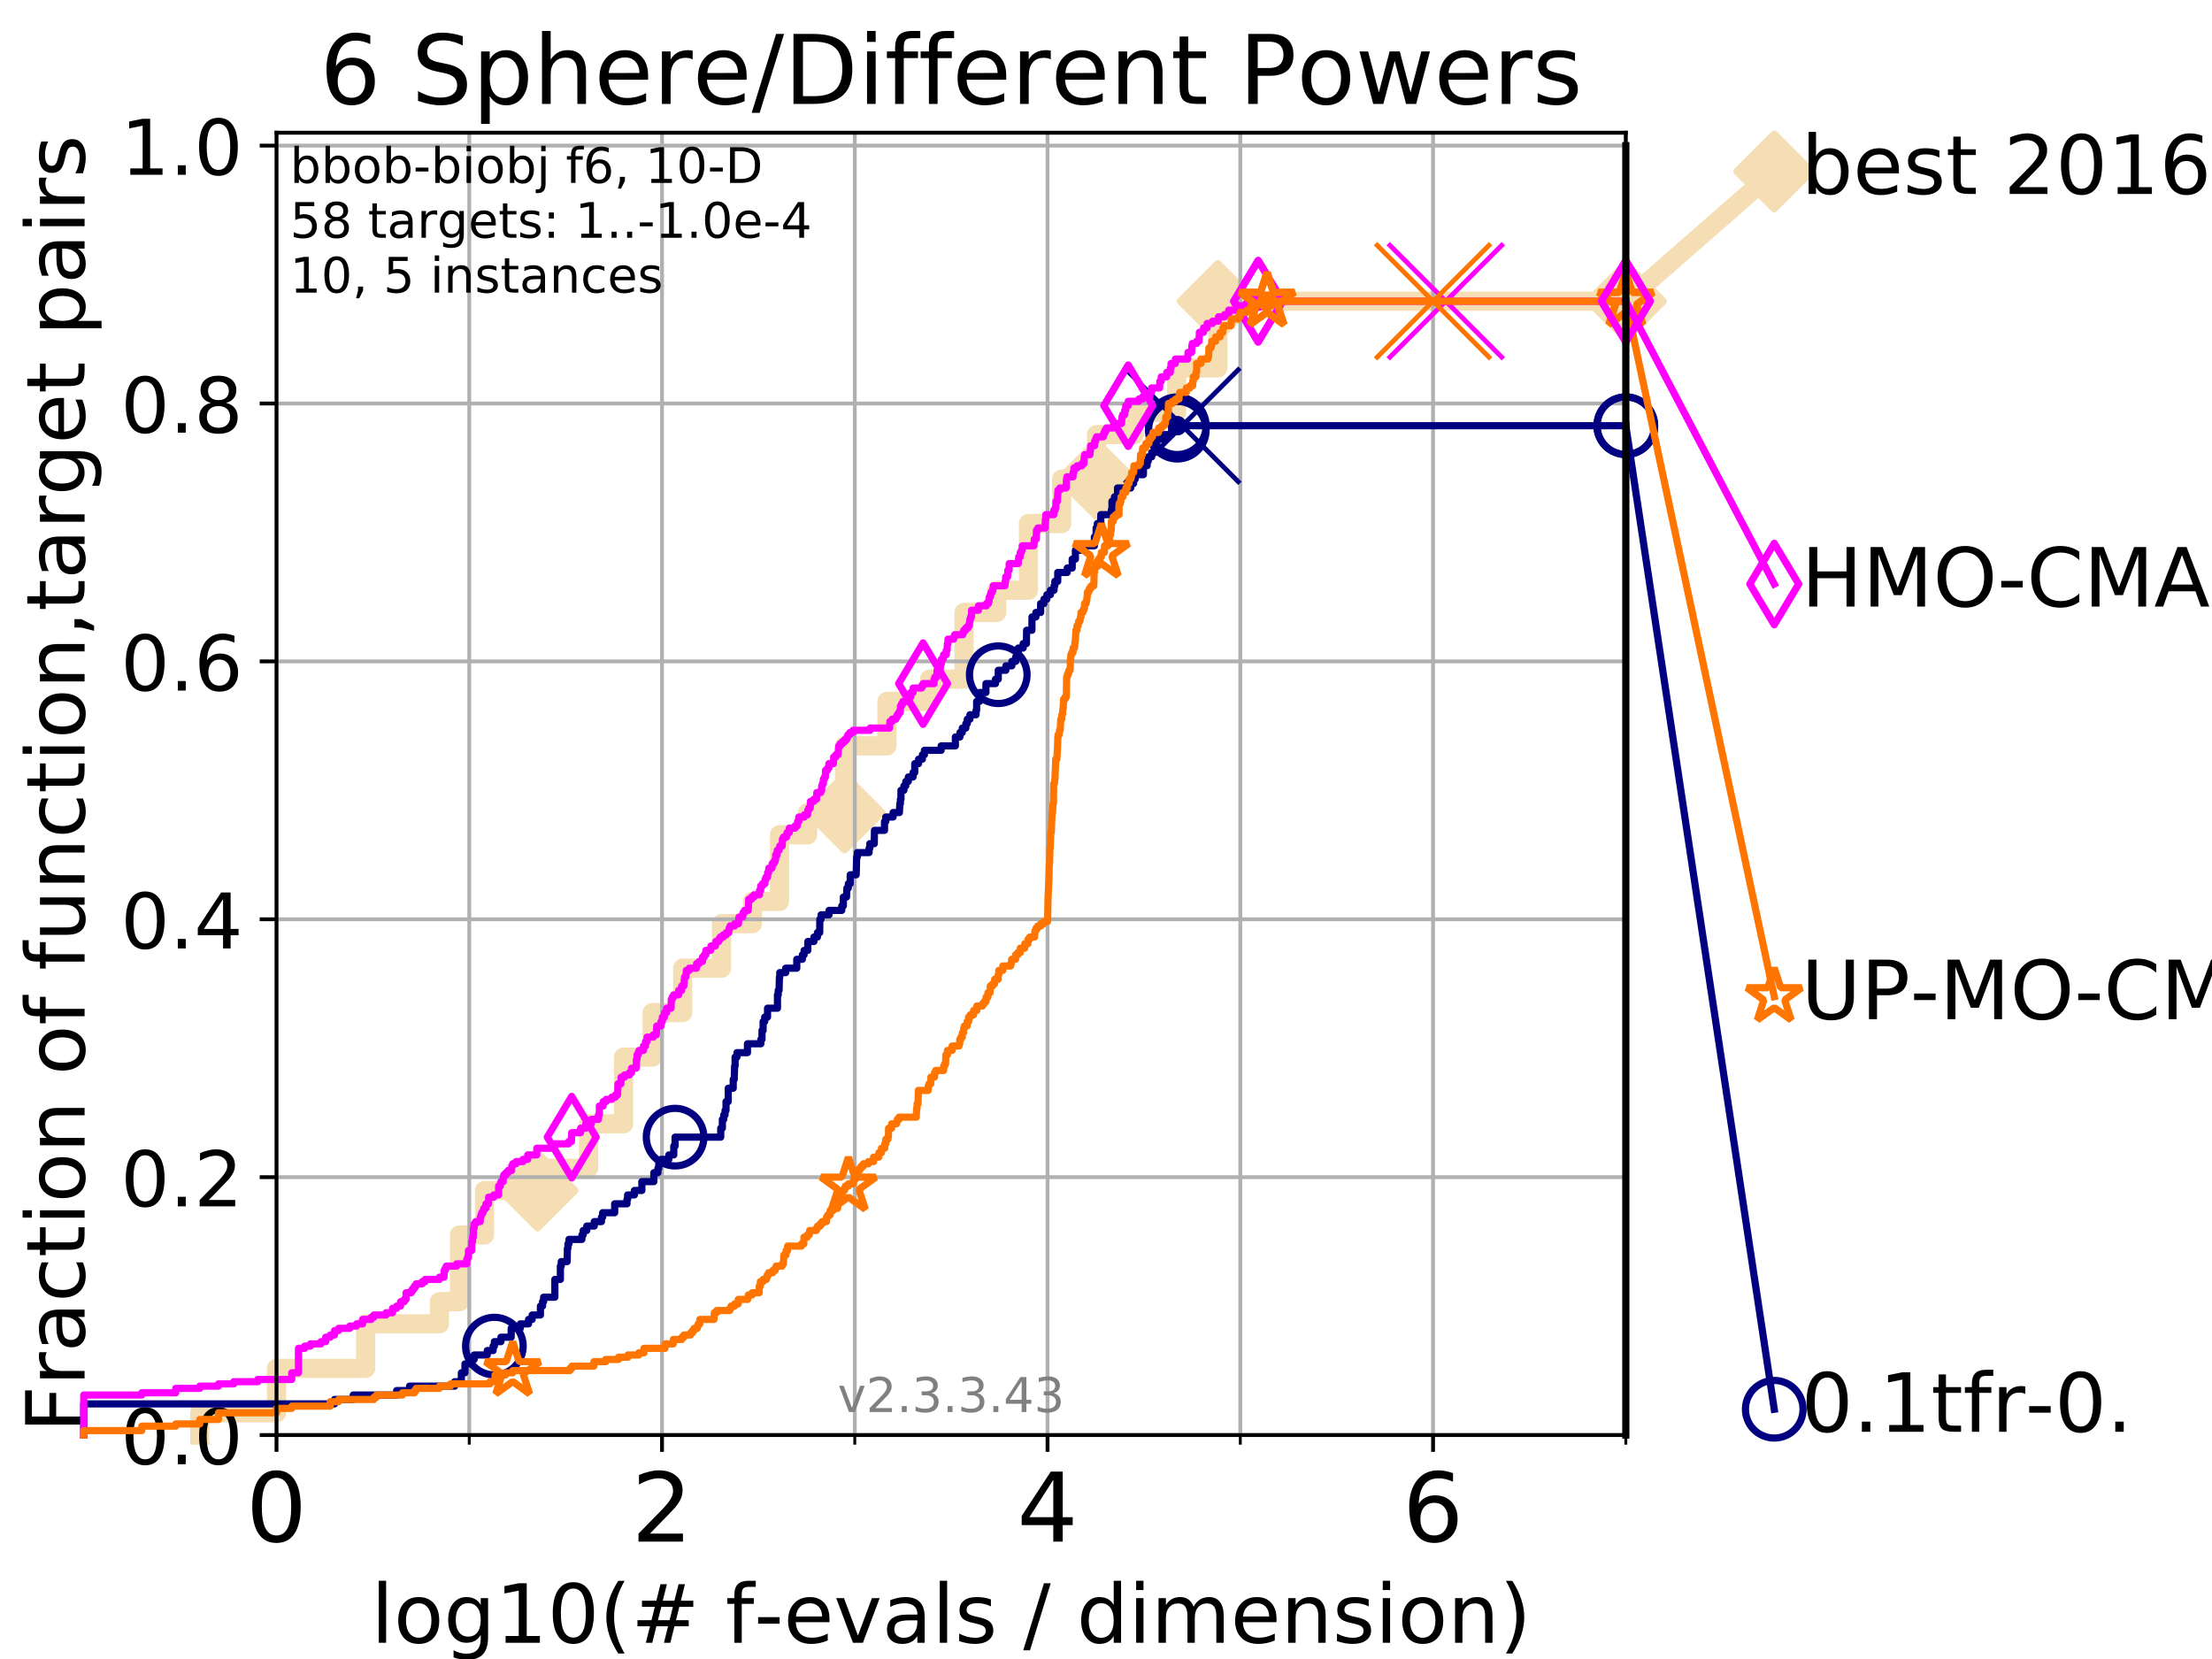 <?xml version="1.0" encoding="utf-8" standalone="no"?>
<!DOCTYPE svg PUBLIC "-//W3C//DTD SVG 1.1//EN"
  "http://www.w3.org/Graphics/SVG/1.1/DTD/svg11.dtd">
<!-- Created with matplotlib (https://matplotlib.org/) -->
<svg height="345.6pt" version="1.1" viewBox="0 0 460.8 345.6" width="460.8pt" xmlns="http://www.w3.org/2000/svg" xmlns:xlink="http://www.w3.org/1999/xlink">
 <defs>
  <style type="text/css">
*{stroke-linecap:butt;stroke-linejoin:round;}
  </style>
 </defs>
 <g id="figure_1">
  <g id="patch_1">
   <path d="M 0 345.6 
L 460.8 345.6 
L 460.8 0 
L 0 0 
z
" style="fill:#ffffff;"/>
  </g>
  <g id="axes_1">
   <g id="patch_2">
    <path d="M 57.6 298.944 
L 338.688 298.944 
L 338.688 27.648 
L 57.6 27.648 
z
" style="fill:#ffffff;"/>
   </g>
   <g id="line2d_1">
    <path d="M 41.621 298.944 
L 41.621 294.313 
L 57.6 294.313 
L 57.6 285.05 
L 76.168 285.05 
L 76.168 275.788 
L 91.535 275.788 
L 91.535 271.157 
L 95.723 271.157 
L 95.723 257.263 
L 100.935 257.263 
L 100.935 248.001 
L 111.975 248.001 
L 111.975 243.37 
L 122.615 243.37 
L 122.615 234.107 
L 129.909 234.107 
L 129.909 220.214 
L 135.859 220.214 
L 135.859 210.951 
L 142.216 210.951 
L 142.216 201.689 
L 150.301 201.689 
L 150.301 192.426 
L 156.735 192.426 
L 156.735 187.795 
L 162.381 187.795 
L 162.381 173.901 
L 168.245 173.901 
L 168.245 169.27 
L 175.936 169.27 
L 175.936 155.377 
L 184.767 155.377 
L 184.767 146.114 
L 193.659 146.114 
L 193.659 141.483 
L 200.828 141.483 
L 200.828 127.589 
L 207.632 127.589 
L 207.632 122.958 
L 214.239 122.958 
L 214.239 109.065 
L 221.16 109.065 
L 221.16 99.802 
L 228.412 99.802 
L 228.412 90.54 
L 236.29 90.54 
L 236.29 85.909 
L 245.108 85.909 
L 245.108 76.646 
L 253.694 76.646 
L 253.694 62.753 
L 338.688 62.753 
" style="fill:none;stroke:#f5deb3;stroke-linecap:square;stroke-width:4;"/>
   </g>
   <g id="line2d_2">
    <defs>
     <path d="M 0 7.778 
L 7.778 0 
L 0 -7.778 
L -7.778 0 
z
" id="m6465b55151" style="stroke:#f5deb3;stroke-linejoin:miter;stroke-width:1.5;"/>
    </defs>
    <g>
     <use style="fill:#f5deb3;stroke:#f5deb3;stroke-linejoin:miter;stroke-width:1.5;" x="111.975" xlink:href="#m6465b55151" y="248.001"/>
     <use style="fill:#f5deb3;stroke:#f5deb3;stroke-linejoin:miter;stroke-width:1.5;" x="175.936" xlink:href="#m6465b55151" y="169.27"/>
     <use style="fill:#f5deb3;stroke:#f5deb3;stroke-linejoin:miter;stroke-width:1.5;" x="228.412" xlink:href="#m6465b55151" y="99.802"/>
     <use style="fill:#f5deb3;stroke:#f5deb3;stroke-linejoin:miter;stroke-width:1.5;" x="253.694" xlink:href="#m6465b55151" y="62.753"/>
     <use style="fill:#f5deb3;stroke:#f5deb3;stroke-linejoin:miter;stroke-width:1.5;" x="253.694" xlink:href="#m6465b55151" y="62.753"/>
     <use style="fill:#f5deb3;stroke:#f5deb3;stroke-linejoin:miter;stroke-width:1.5;" x="338.688" xlink:href="#m6465b55151" y="62.753"/>
    </g>
   </g>
   <g id="line2d_3">
    <path style="fill:none;stroke:#f5deb3;stroke-linecap:square;stroke-width:4;"/>
    <g/>
   </g>
   <g id="line2d_4">
    <path d="M 338.688 62.753 
L 369.608 35.706 
" style="fill:none;stroke:#f5deb3;stroke-linecap:square;stroke-width:4;"/>
    <g>
     <use style="fill:#f5deb3;stroke:#f5deb3;stroke-linejoin:miter;stroke-width:1.5;" x="338.688" xlink:href="#m6465b55151" y="62.753"/>
     <use style="fill:#f5deb3;stroke:#f5deb3;stroke-linejoin:miter;stroke-width:1.5;" x="369.608" xlink:href="#m6465b55151" y="35.706"/>
    </g>
   </g>
   <g id="matplotlib.axis_1">
    <g id="xtick_1">
     <g id="line2d_5">
      <path clip-path="url(#p5b52e71f5f)" d="M 57.6 298.944 
L 57.6 27.648 
" style="fill:none;stroke:#b0b0b0;stroke-linecap:square;stroke-width:0.8;"/>
     </g>
     <g id="line2d_6">
      <defs>
       <path d="M 0 0 
L 0 3.5 
" id="m578443f279" style="stroke:#000000;stroke-width:0.8;"/>
      </defs>
      <g>
       <use style="stroke:#000000;stroke-width:0.8;" x="57.6" xlink:href="#m578443f279" y="298.944"/>
      </g>
     </g>
     <g id="text_1">
      <!-- 0 -->
      <defs>
       <path d="M 31.781 66.406 
Q 24.172 66.406 20.328 58.906 
Q 16.5 51.422 16.5 36.375 
Q 16.5 21.391 20.328 13.891 
Q 24.172 6.391 31.781 6.391 
Q 39.453 6.391 43.281 13.891 
Q 47.125 21.391 47.125 36.375 
Q 47.125 51.422 43.281 58.906 
Q 39.453 66.406 31.781 66.406 
z
M 31.781 74.219 
Q 44.047 74.219 50.516 64.516 
Q 56.984 54.828 56.984 36.375 
Q 56.984 17.969 50.516 8.266 
Q 44.047 -1.422 31.781 -1.422 
Q 19.531 -1.422 13.062 8.266 
Q 6.594 17.969 6.594 36.375 
Q 6.594 54.828 13.062 64.516 
Q 19.531 74.219 31.781 74.219 
z
" id="DejaVuSans-48"/>
      </defs>
      <g transform="translate(51.237 321.141)scale(0.2 -0.2)">
       <use xlink:href="#DejaVuSans-48"/>
      </g>
     </g>
    </g>
    <g id="xtick_2">
     <g id="line2d_7">
      <path clip-path="url(#p5b52e71f5f)" d="M 137.911 298.944 
L 137.911 27.648 
" style="fill:none;stroke:#b0b0b0;stroke-linecap:square;stroke-width:0.8;"/>
     </g>
     <g id="line2d_8">
      <g>
       <use style="stroke:#000000;stroke-width:0.8;" x="137.911" xlink:href="#m578443f279" y="298.944"/>
      </g>
     </g>
     <g id="text_2">
      <!-- 2 -->
      <defs>
       <path d="M 19.188 8.297 
L 53.609 8.297 
L 53.609 0 
L 7.328 0 
L 7.328 8.297 
Q 12.938 14.109 22.625 23.891 
Q 32.328 33.688 34.812 36.531 
Q 39.547 41.844 41.422 45.531 
Q 43.312 49.219 43.312 52.781 
Q 43.312 58.594 39.234 62.25 
Q 35.156 65.922 28.609 65.922 
Q 23.969 65.922 18.812 64.312 
Q 13.672 62.703 7.812 59.422 
L 7.812 69.391 
Q 13.766 71.781 18.938 73 
Q 24.125 74.219 28.422 74.219 
Q 39.75 74.219 46.484 68.547 
Q 53.219 62.891 53.219 53.422 
Q 53.219 48.922 51.531 44.891 
Q 49.859 40.875 45.406 35.406 
Q 44.188 33.984 37.641 27.219 
Q 31.109 20.453 19.188 8.297 
z
" id="DejaVuSans-50"/>
      </defs>
      <g transform="translate(131.548 321.141)scale(0.2 -0.2)">
       <use xlink:href="#DejaVuSans-50"/>
      </g>
     </g>
    </g>
    <g id="xtick_3">
     <g id="line2d_9">
      <path clip-path="url(#p5b52e71f5f)" d="M 218.222 298.944 
L 218.222 27.648 
" style="fill:none;stroke:#b0b0b0;stroke-linecap:square;stroke-width:0.8;"/>
     </g>
     <g id="line2d_10">
      <g>
       <use style="stroke:#000000;stroke-width:0.8;" x="218.222" xlink:href="#m578443f279" y="298.944"/>
      </g>
     </g>
     <g id="text_3">
      <!-- 4 -->
      <defs>
       <path d="M 37.797 64.312 
L 12.891 25.391 
L 37.797 25.391 
z
M 35.203 72.906 
L 47.609 72.906 
L 47.609 25.391 
L 58.016 25.391 
L 58.016 17.188 
L 47.609 17.188 
L 47.609 0 
L 37.797 0 
L 37.797 17.188 
L 4.891 17.188 
L 4.891 26.703 
z
" id="DejaVuSans-52"/>
      </defs>
      <g transform="translate(211.859 321.141)scale(0.2 -0.2)">
       <use xlink:href="#DejaVuSans-52"/>
      </g>
     </g>
    </g>
    <g id="xtick_4">
     <g id="line2d_11">
      <path clip-path="url(#p5b52e71f5f)" d="M 298.533 298.944 
L 298.533 27.648 
" style="fill:none;stroke:#b0b0b0;stroke-linecap:square;stroke-width:0.8;"/>
     </g>
     <g id="line2d_12">
      <g>
       <use style="stroke:#000000;stroke-width:0.8;" x="298.533" xlink:href="#m578443f279" y="298.944"/>
      </g>
     </g>
     <g id="text_4">
      <!-- 6 -->
      <defs>
       <path d="M 33.016 40.375 
Q 26.375 40.375 22.484 35.828 
Q 18.609 31.297 18.609 23.391 
Q 18.609 15.531 22.484 10.953 
Q 26.375 6.391 33.016 6.391 
Q 39.656 6.391 43.531 10.953 
Q 47.406 15.531 47.406 23.391 
Q 47.406 31.297 43.531 35.828 
Q 39.656 40.375 33.016 40.375 
z
M 52.594 71.297 
L 52.594 62.312 
Q 48.875 64.062 45.094 64.984 
Q 41.312 65.922 37.594 65.922 
Q 27.828 65.922 22.672 59.328 
Q 17.531 52.734 16.797 39.406 
Q 19.672 43.656 24.016 45.922 
Q 28.375 48.188 33.594 48.188 
Q 44.578 48.188 50.953 41.516 
Q 57.328 34.859 57.328 23.391 
Q 57.328 12.156 50.688 5.359 
Q 44.047 -1.422 33.016 -1.422 
Q 20.359 -1.422 13.672 8.266 
Q 6.984 17.969 6.984 36.375 
Q 6.984 53.656 15.188 63.938 
Q 23.391 74.219 37.203 74.219 
Q 40.922 74.219 44.703 73.484 
Q 48.484 72.75 52.594 71.297 
z
" id="DejaVuSans-54"/>
      </defs>
      <g transform="translate(292.17 321.141)scale(0.2 -0.2)">
       <use xlink:href="#DejaVuSans-54"/>
      </g>
     </g>
    </g>
    <g id="xtick_5">
     <g id="line2d_13">
      <path clip-path="url(#p5b52e71f5f)" d="M 97.755 298.944 
L 97.755 27.648 
" style="fill:none;stroke:#b0b0b0;stroke-linecap:square;stroke-width:0.8;"/>
     </g>
     <g id="line2d_14">
      <defs>
       <path d="M 0 0 
L 0 2 
" id="ma5430e68d6" style="stroke:#000000;stroke-width:0.6;"/>
      </defs>
      <g>
       <use style="stroke:#000000;stroke-width:0.6;" x="97.755" xlink:href="#ma5430e68d6" y="298.944"/>
      </g>
     </g>
    </g>
    <g id="xtick_6">
     <g id="line2d_15">
      <path clip-path="url(#p5b52e71f5f)" d="M 178.066 298.944 
L 178.066 27.648 
" style="fill:none;stroke:#b0b0b0;stroke-linecap:square;stroke-width:0.8;"/>
     </g>
     <g id="line2d_16">
      <g>
       <use style="stroke:#000000;stroke-width:0.6;" x="178.066" xlink:href="#ma5430e68d6" y="298.944"/>
      </g>
     </g>
    </g>
    <g id="xtick_7">
     <g id="line2d_17">
      <path clip-path="url(#p5b52e71f5f)" d="M 258.377 298.944 
L 258.377 27.648 
" style="fill:none;stroke:#b0b0b0;stroke-linecap:square;stroke-width:0.8;"/>
     </g>
     <g id="line2d_18">
      <g>
       <use style="stroke:#000000;stroke-width:0.6;" x="258.377" xlink:href="#ma5430e68d6" y="298.944"/>
      </g>
     </g>
    </g>
    <g id="xtick_8">
     <g id="line2d_19">
      <path clip-path="url(#p5b52e71f5f)" d="M 338.688 298.944 
L 338.688 27.648 
" style="fill:none;stroke:#b0b0b0;stroke-linecap:square;stroke-width:0.8;"/>
     </g>
     <g id="line2d_20">
      <g>
       <use style="stroke:#000000;stroke-width:0.6;" x="338.688" xlink:href="#ma5430e68d6" y="298.944"/>
      </g>
     </g>
    </g>
    <g id="text_5">
     <!-- log10(# f-evals / dimension) -->
     <defs>
      <path d="M 9.422 75.984 
L 18.406 75.984 
L 18.406 0 
L 9.422 0 
z
" id="DejaVuSans-108"/>
      <path d="M 30.609 48.391 
Q 23.391 48.391 19.188 42.75 
Q 14.984 37.109 14.984 27.297 
Q 14.984 17.484 19.156 11.844 
Q 23.344 6.203 30.609 6.203 
Q 37.797 6.203 41.984 11.859 
Q 46.188 17.531 46.188 27.297 
Q 46.188 37.016 41.984 42.703 
Q 37.797 48.391 30.609 48.391 
z
M 30.609 56 
Q 42.328 56 49.016 48.375 
Q 55.719 40.766 55.719 27.297 
Q 55.719 13.875 49.016 6.219 
Q 42.328 -1.422 30.609 -1.422 
Q 18.844 -1.422 12.172 6.219 
Q 5.516 13.875 5.516 27.297 
Q 5.516 40.766 12.172 48.375 
Q 18.844 56 30.609 56 
z
" id="DejaVuSans-111"/>
      <path d="M 45.406 27.984 
Q 45.406 37.75 41.375 43.109 
Q 37.359 48.484 30.078 48.484 
Q 22.859 48.484 18.828 43.109 
Q 14.797 37.75 14.797 27.984 
Q 14.797 18.266 18.828 12.891 
Q 22.859 7.516 30.078 7.516 
Q 37.359 7.516 41.375 12.891 
Q 45.406 18.266 45.406 27.984 
z
M 54.391 6.781 
Q 54.391 -7.172 48.188 -13.984 
Q 42 -20.797 29.203 -20.797 
Q 24.469 -20.797 20.266 -20.094 
Q 16.062 -19.391 12.109 -17.922 
L 12.109 -9.188 
Q 16.062 -11.328 19.922 -12.344 
Q 23.781 -13.375 27.781 -13.375 
Q 36.625 -13.375 41.016 -8.766 
Q 45.406 -4.156 45.406 5.172 
L 45.406 9.625 
Q 42.625 4.781 38.281 2.391 
Q 33.938 0 27.875 0 
Q 17.828 0 11.672 7.656 
Q 5.516 15.328 5.516 27.984 
Q 5.516 40.672 11.672 48.328 
Q 17.828 56 27.875 56 
Q 33.938 56 38.281 53.609 
Q 42.625 51.219 45.406 46.391 
L 45.406 54.688 
L 54.391 54.688 
z
" id="DejaVuSans-103"/>
      <path d="M 12.406 8.297 
L 28.516 8.297 
L 28.516 63.922 
L 10.984 60.406 
L 10.984 69.391 
L 28.422 72.906 
L 38.281 72.906 
L 38.281 8.297 
L 54.391 8.297 
L 54.391 0 
L 12.406 0 
z
" id="DejaVuSans-49"/>
      <path d="M 31 75.875 
Q 24.469 64.656 21.281 53.656 
Q 18.109 42.672 18.109 31.391 
Q 18.109 20.125 21.312 9.062 
Q 24.516 -2 31 -13.188 
L 23.188 -13.188 
Q 15.875 -1.703 12.234 9.375 
Q 8.594 20.453 8.594 31.391 
Q 8.594 42.281 12.203 53.312 
Q 15.828 64.359 23.188 75.875 
z
" id="DejaVuSans-40"/>
      <path d="M 51.125 44 
L 36.922 44 
L 32.812 27.688 
L 47.125 27.688 
z
M 43.797 71.781 
L 38.719 51.516 
L 52.984 51.516 
L 58.109 71.781 
L 65.922 71.781 
L 60.891 51.516 
L 76.125 51.516 
L 76.125 44 
L 58.984 44 
L 54.984 27.688 
L 70.516 27.688 
L 70.516 20.219 
L 53.078 20.219 
L 48 0 
L 40.188 0 
L 45.219 20.219 
L 30.906 20.219 
L 25.875 0 
L 18.016 0 
L 23.094 20.219 
L 7.719 20.219 
L 7.719 27.688 
L 24.906 27.688 
L 29 44 
L 13.281 44 
L 13.281 51.516 
L 30.906 51.516 
L 35.891 71.781 
z
" id="DejaVuSans-35"/>
      <path id="DejaVuSans-32"/>
      <path d="M 37.109 75.984 
L 37.109 68.5 
L 28.516 68.5 
Q 23.688 68.5 21.797 66.547 
Q 19.922 64.594 19.922 59.516 
L 19.922 54.688 
L 34.719 54.688 
L 34.719 47.703 
L 19.922 47.703 
L 19.922 0 
L 10.891 0 
L 10.891 47.703 
L 2.297 47.703 
L 2.297 54.688 
L 10.891 54.688 
L 10.891 58.5 
Q 10.891 67.625 15.141 71.797 
Q 19.391 75.984 28.609 75.984 
z
" id="DejaVuSans-102"/>
      <path d="M 4.891 31.391 
L 31.203 31.391 
L 31.203 23.391 
L 4.891 23.391 
z
" id="DejaVuSans-45"/>
      <path d="M 56.203 29.594 
L 56.203 25.203 
L 14.891 25.203 
Q 15.484 15.922 20.484 11.062 
Q 25.484 6.203 34.422 6.203 
Q 39.594 6.203 44.453 7.469 
Q 49.312 8.734 54.109 11.281 
L 54.109 2.781 
Q 49.266 0.734 44.188 -0.344 
Q 39.109 -1.422 33.891 -1.422 
Q 20.797 -1.422 13.156 6.188 
Q 5.516 13.812 5.516 26.812 
Q 5.516 40.234 12.766 48.109 
Q 20.016 56 32.328 56 
Q 43.359 56 49.781 48.891 
Q 56.203 41.797 56.203 29.594 
z
M 47.219 32.234 
Q 47.125 39.594 43.094 43.984 
Q 39.062 48.391 32.422 48.391 
Q 24.906 48.391 20.391 44.141 
Q 15.875 39.891 15.188 32.172 
z
" id="DejaVuSans-101"/>
      <path d="M 2.984 54.688 
L 12.5 54.688 
L 29.594 8.797 
L 46.688 54.688 
L 56.203 54.688 
L 35.688 0 
L 23.484 0 
z
" id="DejaVuSans-118"/>
      <path d="M 34.281 27.484 
Q 23.391 27.484 19.188 25 
Q 14.984 22.516 14.984 16.5 
Q 14.984 11.719 18.141 8.906 
Q 21.297 6.109 26.703 6.109 
Q 34.188 6.109 38.703 11.406 
Q 43.219 16.703 43.219 25.484 
L 43.219 27.484 
z
M 52.203 31.203 
L 52.203 0 
L 43.219 0 
L 43.219 8.297 
Q 40.141 3.328 35.547 0.953 
Q 30.953 -1.422 24.312 -1.422 
Q 15.922 -1.422 10.953 3.297 
Q 6 8.016 6 15.922 
Q 6 25.141 12.172 29.828 
Q 18.359 34.516 30.609 34.516 
L 43.219 34.516 
L 43.219 35.406 
Q 43.219 41.609 39.141 45 
Q 35.062 48.391 27.688 48.391 
Q 23 48.391 18.547 47.266 
Q 14.109 46.141 10.016 43.891 
L 10.016 52.203 
Q 14.938 54.109 19.578 55.047 
Q 24.219 56 28.609 56 
Q 40.484 56 46.344 49.844 
Q 52.203 43.703 52.203 31.203 
z
" id="DejaVuSans-97"/>
      <path d="M 44.281 53.078 
L 44.281 44.578 
Q 40.484 46.531 36.375 47.5 
Q 32.281 48.484 27.875 48.484 
Q 21.188 48.484 17.844 46.438 
Q 14.5 44.391 14.5 40.281 
Q 14.5 37.156 16.891 35.375 
Q 19.281 33.594 26.516 31.984 
L 29.594 31.297 
Q 39.156 29.25 43.188 25.516 
Q 47.219 21.781 47.219 15.094 
Q 47.219 7.469 41.188 3.016 
Q 35.156 -1.422 24.609 -1.422 
Q 20.219 -1.422 15.453 -0.562 
Q 10.688 0.297 5.422 2 
L 5.422 11.281 
Q 10.406 8.688 15.234 7.391 
Q 20.062 6.109 24.812 6.109 
Q 31.156 6.109 34.562 8.281 
Q 37.984 10.453 37.984 14.406 
Q 37.984 18.062 35.516 20.016 
Q 33.062 21.969 24.703 23.781 
L 21.578 24.516 
Q 13.234 26.266 9.516 29.906 
Q 5.812 33.547 5.812 39.891 
Q 5.812 47.609 11.281 51.797 
Q 16.75 56 26.812 56 
Q 31.781 56 36.172 55.266 
Q 40.578 54.547 44.281 53.078 
z
" id="DejaVuSans-115"/>
      <path d="M 25.391 72.906 
L 33.688 72.906 
L 8.297 -9.281 
L 0 -9.281 
z
" id="DejaVuSans-47"/>
      <path d="M 45.406 46.391 
L 45.406 75.984 
L 54.391 75.984 
L 54.391 0 
L 45.406 0 
L 45.406 8.203 
Q 42.578 3.328 38.25 0.953 
Q 33.938 -1.422 27.875 -1.422 
Q 17.969 -1.422 11.734 6.484 
Q 5.516 14.406 5.516 27.297 
Q 5.516 40.188 11.734 48.094 
Q 17.969 56 27.875 56 
Q 33.938 56 38.25 53.625 
Q 42.578 51.266 45.406 46.391 
z
M 14.797 27.297 
Q 14.797 17.391 18.875 11.75 
Q 22.953 6.109 30.078 6.109 
Q 37.203 6.109 41.297 11.75 
Q 45.406 17.391 45.406 27.297 
Q 45.406 37.203 41.297 42.844 
Q 37.203 48.484 30.078 48.484 
Q 22.953 48.484 18.875 42.844 
Q 14.797 37.203 14.797 27.297 
z
" id="DejaVuSans-100"/>
      <path d="M 9.422 54.688 
L 18.406 54.688 
L 18.406 0 
L 9.422 0 
z
M 9.422 75.984 
L 18.406 75.984 
L 18.406 64.594 
L 9.422 64.594 
z
" id="DejaVuSans-105"/>
      <path d="M 52 44.188 
Q 55.375 50.25 60.062 53.125 
Q 64.75 56 71.094 56 
Q 79.641 56 84.281 50.016 
Q 88.922 44.047 88.922 33.016 
L 88.922 0 
L 79.891 0 
L 79.891 32.719 
Q 79.891 40.578 77.094 44.375 
Q 74.312 48.188 68.609 48.188 
Q 61.625 48.188 57.562 43.547 
Q 53.516 38.922 53.516 30.906 
L 53.516 0 
L 44.484 0 
L 44.484 32.719 
Q 44.484 40.625 41.703 44.406 
Q 38.922 48.188 33.109 48.188 
Q 26.219 48.188 22.156 43.531 
Q 18.109 38.875 18.109 30.906 
L 18.109 0 
L 9.078 0 
L 9.078 54.688 
L 18.109 54.688 
L 18.109 46.188 
Q 21.188 51.219 25.484 53.609 
Q 29.781 56 35.688 56 
Q 41.656 56 45.828 52.969 
Q 50 49.953 52 44.188 
z
" id="DejaVuSans-109"/>
      <path d="M 54.891 33.016 
L 54.891 0 
L 45.906 0 
L 45.906 32.719 
Q 45.906 40.484 42.875 44.328 
Q 39.844 48.188 33.797 48.188 
Q 26.516 48.188 22.312 43.547 
Q 18.109 38.922 18.109 30.906 
L 18.109 0 
L 9.078 0 
L 9.078 54.688 
L 18.109 54.688 
L 18.109 46.188 
Q 21.344 51.125 25.703 53.562 
Q 30.078 56 35.797 56 
Q 45.219 56 50.047 50.172 
Q 54.891 44.344 54.891 33.016 
z
" id="DejaVuSans-110"/>
      <path d="M 8.016 75.875 
L 15.828 75.875 
Q 23.141 64.359 26.781 53.312 
Q 30.422 42.281 30.422 31.391 
Q 30.422 20.453 26.781 9.375 
Q 23.141 -1.703 15.828 -13.188 
L 8.016 -13.188 
Q 14.5 -2 17.703 9.062 
Q 20.906 20.125 20.906 31.391 
Q 20.906 42.672 17.703 53.656 
Q 14.5 64.656 8.016 75.875 
z
" id="DejaVuSans-41"/>
     </defs>
     <g transform="translate(77.303 342.218)scale(0.17 -0.17)">
      <use xlink:href="#DejaVuSans-108"/>
      <use x="27.783" xlink:href="#DejaVuSans-111"/>
      <use x="88.965" xlink:href="#DejaVuSans-103"/>
      <use x="152.441" xlink:href="#DejaVuSans-49"/>
      <use x="216.064" xlink:href="#DejaVuSans-48"/>
      <use x="279.688" xlink:href="#DejaVuSans-40"/>
      <use x="318.701" xlink:href="#DejaVuSans-35"/>
      <use x="402.49" xlink:href="#DejaVuSans-32"/>
      <use x="434.277" xlink:href="#DejaVuSans-102"/>
      <use x="469.404" xlink:href="#DejaVuSans-45"/>
      <use x="505.488" xlink:href="#DejaVuSans-101"/>
      <use x="567.012" xlink:href="#DejaVuSans-118"/>
      <use x="626.191" xlink:href="#DejaVuSans-97"/>
      <use x="687.471" xlink:href="#DejaVuSans-108"/>
      <use x="715.254" xlink:href="#DejaVuSans-115"/>
      <use x="767.354" xlink:href="#DejaVuSans-32"/>
      <use x="799.141" xlink:href="#DejaVuSans-47"/>
      <use x="832.832" xlink:href="#DejaVuSans-32"/>
      <use x="864.619" xlink:href="#DejaVuSans-100"/>
      <use x="928.096" xlink:href="#DejaVuSans-105"/>
      <use x="955.879" xlink:href="#DejaVuSans-109"/>
      <use x="1053.291" xlink:href="#DejaVuSans-101"/>
      <use x="1114.814" xlink:href="#DejaVuSans-110"/>
      <use x="1178.193" xlink:href="#DejaVuSans-115"/>
      <use x="1230.293" xlink:href="#DejaVuSans-105"/>
      <use x="1258.076" xlink:href="#DejaVuSans-111"/>
      <use x="1319.258" xlink:href="#DejaVuSans-110"/>
      <use x="1382.637" xlink:href="#DejaVuSans-41"/>
     </g>
    </g>
   </g>
   <g id="matplotlib.axis_2">
    <g id="ytick_1">
     <g id="line2d_21">
      <path clip-path="url(#p5b52e71f5f)" d="M 57.6 298.944 
L 338.688 298.944 
" style="fill:none;stroke:#b0b0b0;stroke-linecap:square;stroke-width:0.8;"/>
     </g>
     <g id="line2d_22">
      <defs>
       <path d="M 0 0 
L -3.5 0 
" id="m870619e740" style="stroke:#000000;stroke-width:0.8;"/>
      </defs>
      <g>
       <use style="stroke:#000000;stroke-width:0.8;" x="57.6" xlink:href="#m870619e740" y="298.944"/>
      </g>
     </g>
     <g id="text_6">
      <!-- 0.0 -->
      <defs>
       <path d="M 10.688 12.406 
L 21 12.406 
L 21 0 
L 10.688 0 
z
" id="DejaVuSans-46"/>
      </defs>
      <g transform="translate(25.155 305.023)scale(0.16 -0.16)">
       <use xlink:href="#DejaVuSans-48"/>
       <use x="63.623" xlink:href="#DejaVuSans-46"/>
       <use x="95.41" xlink:href="#DejaVuSans-48"/>
      </g>
     </g>
    </g>
    <g id="ytick_2">
     <g id="line2d_23">
      <path clip-path="url(#p5b52e71f5f)" d="M 57.6 245.222 
L 338.688 245.222 
" style="fill:none;stroke:#b0b0b0;stroke-linecap:square;stroke-width:0.8;"/>
     </g>
     <g id="line2d_24">
      <g>
       <use style="stroke:#000000;stroke-width:0.8;" x="57.6" xlink:href="#m870619e740" y="245.222"/>
      </g>
     </g>
     <g id="text_7">
      <!-- 0.2 -->
      <g transform="translate(25.155 251.301)scale(0.16 -0.16)">
       <use xlink:href="#DejaVuSans-48"/>
       <use x="63.623" xlink:href="#DejaVuSans-46"/>
       <use x="95.41" xlink:href="#DejaVuSans-50"/>
      </g>
     </g>
    </g>
    <g id="ytick_3">
     <g id="line2d_25">
      <path clip-path="url(#p5b52e71f5f)" d="M 57.6 191.5 
L 338.688 191.5 
" style="fill:none;stroke:#b0b0b0;stroke-linecap:square;stroke-width:0.8;"/>
     </g>
     <g id="line2d_26">
      <g>
       <use style="stroke:#000000;stroke-width:0.8;" x="57.6" xlink:href="#m870619e740" y="191.5"/>
      </g>
     </g>
     <g id="text_8">
      <!-- 0.4 -->
      <g transform="translate(25.155 197.579)scale(0.16 -0.16)">
       <use xlink:href="#DejaVuSans-48"/>
       <use x="63.623" xlink:href="#DejaVuSans-46"/>
       <use x="95.41" xlink:href="#DejaVuSans-52"/>
      </g>
     </g>
    </g>
    <g id="ytick_4">
     <g id="line2d_27">
      <path clip-path="url(#p5b52e71f5f)" d="M 57.6 137.778 
L 338.688 137.778 
" style="fill:none;stroke:#b0b0b0;stroke-linecap:square;stroke-width:0.8;"/>
     </g>
     <g id="line2d_28">
      <g>
       <use style="stroke:#000000;stroke-width:0.8;" x="57.6" xlink:href="#m870619e740" y="137.778"/>
      </g>
     </g>
     <g id="text_9">
      <!-- 0.6 -->
      <g transform="translate(25.155 143.857)scale(0.16 -0.16)">
       <use xlink:href="#DejaVuSans-48"/>
       <use x="63.623" xlink:href="#DejaVuSans-46"/>
       <use x="95.41" xlink:href="#DejaVuSans-54"/>
      </g>
     </g>
    </g>
    <g id="ytick_5">
     <g id="line2d_29">
      <path clip-path="url(#p5b52e71f5f)" d="M 57.6 84.056 
L 338.688 84.056 
" style="fill:none;stroke:#b0b0b0;stroke-linecap:square;stroke-width:0.8;"/>
     </g>
     <g id="line2d_30">
      <g>
       <use style="stroke:#000000;stroke-width:0.8;" x="57.6" xlink:href="#m870619e740" y="84.056"/>
      </g>
     </g>
     <g id="text_10">
      <!-- 0.8 -->
      <defs>
       <path d="M 31.781 34.625 
Q 24.75 34.625 20.719 30.859 
Q 16.703 27.094 16.703 20.516 
Q 16.703 13.922 20.719 10.156 
Q 24.75 6.391 31.781 6.391 
Q 38.812 6.391 42.859 10.172 
Q 46.922 13.969 46.922 20.516 
Q 46.922 27.094 42.891 30.859 
Q 38.875 34.625 31.781 34.625 
z
M 21.922 38.812 
Q 15.578 40.375 12.031 44.719 
Q 8.5 49.078 8.5 55.328 
Q 8.5 64.062 14.719 69.141 
Q 20.953 74.219 31.781 74.219 
Q 42.672 74.219 48.875 69.141 
Q 55.078 64.062 55.078 55.328 
Q 55.078 49.078 51.531 44.719 
Q 48 40.375 41.703 38.812 
Q 48.828 37.156 52.797 32.312 
Q 56.781 27.484 56.781 20.516 
Q 56.781 9.906 50.312 4.234 
Q 43.844 -1.422 31.781 -1.422 
Q 19.734 -1.422 13.25 4.234 
Q 6.781 9.906 6.781 20.516 
Q 6.781 27.484 10.781 32.312 
Q 14.797 37.156 21.922 38.812 
z
M 18.312 54.391 
Q 18.312 48.734 21.844 45.562 
Q 25.391 42.391 31.781 42.391 
Q 38.141 42.391 41.719 45.562 
Q 45.312 48.734 45.312 54.391 
Q 45.312 60.062 41.719 63.234 
Q 38.141 66.406 31.781 66.406 
Q 25.391 66.406 21.844 63.234 
Q 18.312 60.062 18.312 54.391 
z
" id="DejaVuSans-56"/>
      </defs>
      <g transform="translate(25.155 90.135)scale(0.16 -0.16)">
       <use xlink:href="#DejaVuSans-48"/>
       <use x="63.623" xlink:href="#DejaVuSans-46"/>
       <use x="95.41" xlink:href="#DejaVuSans-56"/>
      </g>
     </g>
    </g>
    <g id="ytick_6">
     <g id="line2d_31">
      <path clip-path="url(#p5b52e71f5f)" d="M 57.6 30.334 
L 338.688 30.334 
" style="fill:none;stroke:#b0b0b0;stroke-linecap:square;stroke-width:0.8;"/>
     </g>
     <g id="line2d_32">
      <g>
       <use style="stroke:#000000;stroke-width:0.8;" x="57.6" xlink:href="#m870619e740" y="30.334"/>
      </g>
     </g>
     <g id="text_11">
      <!-- 1.0 -->
      <g transform="translate(25.155 36.413)scale(0.16 -0.16)">
       <use xlink:href="#DejaVuSans-49"/>
       <use x="63.623" xlink:href="#DejaVuSans-46"/>
       <use x="95.41" xlink:href="#DejaVuSans-48"/>
      </g>
     </g>
    </g>
    <g id="text_12">
     <!-- Fraction of function,target pairs -->
     <defs>
      <path d="M 9.812 72.906 
L 51.703 72.906 
L 51.703 64.594 
L 19.672 64.594 
L 19.672 43.109 
L 48.578 43.109 
L 48.578 34.812 
L 19.672 34.812 
L 19.672 0 
L 9.812 0 
z
" id="DejaVuSans-70"/>
      <path d="M 41.109 46.297 
Q 39.594 47.172 37.812 47.578 
Q 36.031 48 33.891 48 
Q 26.266 48 22.188 43.047 
Q 18.109 38.094 18.109 28.812 
L 18.109 0 
L 9.078 0 
L 9.078 54.688 
L 18.109 54.688 
L 18.109 46.188 
Q 20.953 51.172 25.484 53.578 
Q 30.031 56 36.531 56 
Q 37.453 56 38.578 55.875 
Q 39.703 55.766 41.062 55.516 
z
" id="DejaVuSans-114"/>
      <path d="M 48.781 52.594 
L 48.781 44.188 
Q 44.969 46.297 41.141 47.344 
Q 37.312 48.391 33.406 48.391 
Q 24.656 48.391 19.812 42.844 
Q 14.984 37.312 14.984 27.297 
Q 14.984 17.281 19.812 11.734 
Q 24.656 6.203 33.406 6.203 
Q 37.312 6.203 41.141 7.25 
Q 44.969 8.297 48.781 10.406 
L 48.781 2.094 
Q 45.016 0.344 40.984 -0.531 
Q 36.969 -1.422 32.422 -1.422 
Q 20.062 -1.422 12.781 6.344 
Q 5.516 14.109 5.516 27.297 
Q 5.516 40.672 12.859 48.328 
Q 20.219 56 33.016 56 
Q 37.156 56 41.109 55.141 
Q 45.062 54.297 48.781 52.594 
z
" id="DejaVuSans-99"/>
      <path d="M 18.312 70.219 
L 18.312 54.688 
L 36.812 54.688 
L 36.812 47.703 
L 18.312 47.703 
L 18.312 18.016 
Q 18.312 11.328 20.141 9.422 
Q 21.969 7.516 27.594 7.516 
L 36.812 7.516 
L 36.812 0 
L 27.594 0 
Q 17.188 0 13.234 3.875 
Q 9.281 7.766 9.281 18.016 
L 9.281 47.703 
L 2.688 47.703 
L 2.688 54.688 
L 9.281 54.688 
L 9.281 70.219 
z
" id="DejaVuSans-116"/>
      <path d="M 8.5 21.578 
L 8.5 54.688 
L 17.484 54.688 
L 17.484 21.922 
Q 17.484 14.156 20.5 10.266 
Q 23.531 6.391 29.594 6.391 
Q 36.859 6.391 41.078 11.031 
Q 45.312 15.672 45.312 23.688 
L 45.312 54.688 
L 54.297 54.688 
L 54.297 0 
L 45.312 0 
L 45.312 8.406 
Q 42.047 3.422 37.719 1 
Q 33.406 -1.422 27.688 -1.422 
Q 18.266 -1.422 13.375 4.438 
Q 8.5 10.297 8.5 21.578 
z
M 31.109 56 
z
" id="DejaVuSans-117"/>
      <path d="M 11.719 12.406 
L 22.016 12.406 
L 22.016 4 
L 14.016 -11.625 
L 7.719 -11.625 
L 11.719 4 
z
" id="DejaVuSans-44"/>
      <path d="M 18.109 8.203 
L 18.109 -20.797 
L 9.078 -20.797 
L 9.078 54.688 
L 18.109 54.688 
L 18.109 46.391 
Q 20.953 51.266 25.266 53.625 
Q 29.594 56 35.594 56 
Q 45.562 56 51.781 48.094 
Q 58.016 40.188 58.016 27.297 
Q 58.016 14.406 51.781 6.484 
Q 45.562 -1.422 35.594 -1.422 
Q 29.594 -1.422 25.266 0.953 
Q 20.953 3.328 18.109 8.203 
z
M 48.688 27.297 
Q 48.688 37.203 44.609 42.844 
Q 40.531 48.484 33.406 48.484 
Q 26.266 48.484 22.188 42.844 
Q 18.109 37.203 18.109 27.297 
Q 18.109 17.391 22.188 11.75 
Q 26.266 6.109 33.406 6.109 
Q 40.531 6.109 44.609 11.75 
Q 48.688 17.391 48.688 27.297 
z
" id="DejaVuSans-112"/>
     </defs>
     <g transform="translate(17.62 298.435)rotate(-90)scale(0.17 -0.17)">
      <use xlink:href="#DejaVuSans-70"/>
      <use x="57.41" xlink:href="#DejaVuSans-114"/>
      <use x="98.523" xlink:href="#DejaVuSans-97"/>
      <use x="159.803" xlink:href="#DejaVuSans-99"/>
      <use x="214.783" xlink:href="#DejaVuSans-116"/>
      <use x="253.992" xlink:href="#DejaVuSans-105"/>
      <use x="281.775" xlink:href="#DejaVuSans-111"/>
      <use x="342.957" xlink:href="#DejaVuSans-110"/>
      <use x="406.336" xlink:href="#DejaVuSans-32"/>
      <use x="438.123" xlink:href="#DejaVuSans-111"/>
      <use x="499.305" xlink:href="#DejaVuSans-102"/>
      <use x="534.51" xlink:href="#DejaVuSans-32"/>
      <use x="566.297" xlink:href="#DejaVuSans-102"/>
      <use x="601.502" xlink:href="#DejaVuSans-117"/>
      <use x="664.881" xlink:href="#DejaVuSans-110"/>
      <use x="728.26" xlink:href="#DejaVuSans-99"/>
      <use x="783.24" xlink:href="#DejaVuSans-116"/>
      <use x="822.449" xlink:href="#DejaVuSans-105"/>
      <use x="850.232" xlink:href="#DejaVuSans-111"/>
      <use x="911.414" xlink:href="#DejaVuSans-110"/>
      <use x="974.793" xlink:href="#DejaVuSans-44"/>
      <use x="1006.58" xlink:href="#DejaVuSans-116"/>
      <use x="1045.789" xlink:href="#DejaVuSans-97"/>
      <use x="1107.068" xlink:href="#DejaVuSans-114"/>
      <use x="1148.166" xlink:href="#DejaVuSans-103"/>
      <use x="1211.643" xlink:href="#DejaVuSans-101"/>
      <use x="1273.166" xlink:href="#DejaVuSans-116"/>
      <use x="1312.375" xlink:href="#DejaVuSans-32"/>
      <use x="1344.162" xlink:href="#DejaVuSans-112"/>
      <use x="1407.639" xlink:href="#DejaVuSans-97"/>
      <use x="1468.918" xlink:href="#DejaVuSans-105"/>
      <use x="1496.701" xlink:href="#DejaVuSans-114"/>
      <use x="1537.814" xlink:href="#DejaVuSans-115"/>
     </g>
    </g>
   </g>
   <g id="line2d_33">
    <defs>
     <path d="M 0 1.5 
C 0.398 1.5 0.779 1.342 1.061 1.061 
C 1.342 0.779 1.5 0.398 1.5 0 
C 1.5 -0.398 1.342 -0.779 1.061 -1.061 
C 0.779 -1.342 0.398 -1.5 0 -1.5 
C -0.398 -1.5 -0.779 -1.342 -1.061 -1.061 
C -1.342 -0.779 -1.5 -0.398 -1.5 0 
C -1.5 0.398 -1.342 0.779 -1.061 1.061 
C -0.779 1.342 -0.398 1.5 0 1.5 
z
" id="md7017be37b" style="stroke:#f5deb3;"/>
    </defs>
    <g>
     <use style="fill:#f5deb3;stroke:#f5deb3;" x="253.694" xlink:href="#md7017be37b" y="62.753"/>
     <use style="fill:#f5deb3;stroke:#f5deb3;" x="253.694" xlink:href="#md7017be37b" y="62.753"/>
    </g>
   </g>
   <g id="line2d_34">
    <defs>
     <path d="M 0 1.5 
C 0.398 1.5 0.779 1.342 1.061 1.061 
C 1.342 0.779 1.5 0.398 1.5 0 
C 1.5 -0.398 1.342 -0.779 1.061 -1.061 
C 0.779 -1.342 0.398 -1.5 0 -1.5 
C -0.398 -1.5 -0.779 -1.342 -1.061 -1.061 
C -1.342 -0.779 -1.5 -0.398 -1.5 0 
C -1.5 0.398 -1.342 0.779 -1.061 1.061 
C -0.779 1.342 -0.398 1.5 0 1.5 
z
" id="mf7dbb4d51e" style="stroke:#000080;"/>
    </defs>
    <g>
     <use style="fill:#000080;stroke:#000080;" x="245.247" xlink:href="#mf7dbb4d51e" y="88.687"/>
     <use style="fill:#000080;stroke:#000080;" x="245.247" xlink:href="#mf7dbb4d51e" y="88.687"/>
    </g>
   </g>
   <g id="line2d_35">
    <path d="M 17.445 298.944 
L 17.445 292.46 
L 69.688 292.46 
L 69.688 291.534 
L 73.579 291.534 
L 73.579 290.608 
L 82.627 290.608 
L 82.627 289.682 
L 85.315 289.682 
L 85.315 288.755 
L 94.715 288.755 
L 94.715 287.829 
L 96.111 287.829 
L 96.111 285.977 
L 96.861 285.977 
L 96.861 284.124 
L 98.101 284.124 
L 98.101 283.198 
L 98.772 283.198 
L 98.772 282.272 
L 101.507 282.272 
L 101.507 281.345 
L 102.729 281.345 
L 102.729 280.419 
L 102.989 280.419 
L 102.989 279.493 
L 104.355 279.493 
L 104.355 278.567 
L 106.489 278.567 
L 106.489 276.714 
L 108.389 276.714 
L 108.389 275.788 
L 110.103 275.788 
L 110.103 274.862 
L 110.86 274.862 
L 110.86 273.935 
L 112.581 273.935 
L 112.581 272.083 
L 113.023 272.083 
L 113.023 271.157 
L 113.24 271.157 
L 113.24 270.231 
L 115.586 270.231 
L 115.586 266.526 
L 116.739 266.526 
L 116.739 263.747 
L 116.914 263.747 
L 116.914 262.821 
L 118.149 262.821 
L 118.203 260.042 
L 118.31 260.042 
L 118.31 259.116 
L 118.524 259.116 
L 118.524 258.189 
L 121.219 258.189 
L 121.219 257.263 
L 121.49 257.263 
L 121.49 256.337 
L 122.234 256.337 
L 122.234 255.411 
L 123.791 255.411 
L 123.791 254.484 
L 125.292 254.484 
L 125.292 253.558 
L 125.542 253.558 
L 125.542 252.632 
L 128.047 252.632 
L 128.047 250.779 
L 130.612 250.779 
L 130.612 249.853 
L 130.744 249.853 
L 130.744 248.927 
L 132.158 248.927 
L 132.158 248.001 
L 133.712 248.001 
L 133.712 246.148 
L 136.209 246.148 
L 136.209 244.296 
L 137.053 244.296 
L 137.053 243.37 
L 137.235 243.37 
L 137.235 242.443 
L 137.665 242.443 
L 137.665 241.517 
L 139.334 241.517 
L 139.334 240.591 
L 140.363 240.591 
L 140.363 238.738 
L 140.634 238.738 
L 140.634 236.886 
L 150.138 236.886 
L 150.138 235.033 
L 150.48 235.033 
L 150.48 233.181 
L 150.775 233.181 
L 150.775 232.255 
L 151.04 232.255 
L 151.04 231.328 
L 151.244 231.328 
L 151.244 229.476 
L 151.708 229.476 
L 151.708 226.697 
L 152.744 226.697 
L 152.744 224.845 
L 152.952 224.845 
L 153.04 222.066 
L 153.135 222.066 
L 153.135 220.214 
L 153.524 220.214 
L 153.524 219.287 
L 155.71 219.287 
L 155.71 217.435 
L 158.503 217.435 
L 158.503 216.509 
L 158.737 216.509 
L 158.737 214.656 
L 158.973 214.656 
L 158.973 212.804 
L 159.299 212.804 
L 159.299 211.877 
L 159.892 211.877 
L 159.892 210.025 
L 161.96 210.025 
L 161.96 207.246 
L 162.117 207.246 
L 162.117 206.32 
L 162.291 206.32 
L 162.372 203.541 
L 162.436 203.541 
L 162.436 202.615 
L 163.677 202.615 
L 163.677 201.689 
L 165.982 201.689 
L 165.982 199.836 
L 167.145 199.836 
L 167.145 198.91 
L 167.51 198.91 
L 167.51 197.984 
L 168.282 197.984 
L 168.282 196.131 
L 169.552 196.131 
L 169.552 195.205 
L 170.286 195.205 
L 170.286 194.279 
L 170.762 194.279 
L 170.786 191.5 
L 171.051 191.5 
L 171.051 190.574 
L 172.699 190.574 
L 172.699 189.648 
L 175.357 189.648 
L 175.357 188.721 
L 175.684 188.721 
L 175.684 186.869 
L 176.349 186.869 
L 176.422 185.016 
L 176.722 185.016 
L 176.722 184.09 
L 177.12 184.09 
L 177.12 182.238 
L 178.359 182.238 
L 178.461 178.533 
L 178.592 178.533 
L 178.592 177.606 
L 181.049 177.606 
L 181.049 176.68 
L 181.201 176.68 
L 181.201 175.754 
L 182.124 175.754 
L 182.17 172.975 
L 184.26 172.975 
L 184.26 171.123 
L 184.518 171.123 
L 184.518 170.196 
L 186.041 170.196 
L 186.041 169.27 
L 187.36 169.27 
L 187.454 167.418 
L 187.569 167.418 
L 187.569 166.492 
L 187.685 166.492 
L 187.685 164.639 
L 188.301 164.639 
L 188.301 163.713 
L 188.693 163.713 
L 188.693 162.787 
L 189.221 162.787 
L 189.221 161.86 
L 190.2 161.86 
L 190.2 160.934 
L 190.561 160.934 
L 190.561 159.082 
L 191.356 159.082 
L 191.356 158.155 
L 192.145 158.155 
L 192.145 157.229 
L 192.574 157.229 
L 192.574 156.303 
L 196.064 156.303 
L 196.064 155.377 
L 199.024 155.377 
L 199.024 153.524 
L 199.975 153.524 
L 199.975 152.598 
L 200.461 152.598 
L 200.461 151.672 
L 201.203 151.672 
L 201.203 150.745 
L 201.504 150.745 
L 201.504 149.819 
L 202.057 149.819 
L 202.057 148.893 
L 203.334 148.893 
L 203.334 147.967 
L 203.452 147.967 
L 203.452 146.114 
L 204.064 146.114 
L 204.064 144.262 
L 205.391 144.262 
L 205.391 142.409 
L 207.377 142.409 
L 207.377 141.483 
L 207.956 141.483 
L 207.957 139.631 
L 209.539 139.631 
L 209.539 138.704 
L 210.789 138.704 
L 210.789 137.778 
L 211.59 137.778 
L 211.59 136.852 
L 212.124 136.852 
L 212.124 134.999 
L 213.141 134.999 
L 213.141 134.073 
L 213.825 134.073 
L 213.863 131.294 
L 214.968 131.294 
L 214.985 128.516 
L 215.795 128.516 
L 215.795 127.589 
L 216.783 127.589 
L 216.783 125.737 
L 217.47 125.737 
L 217.47 124.811 
L 218.087 124.811 
L 218.087 123.884 
L 218.829 123.884 
L 218.829 122.958 
L 219.578 122.958 
L 219.578 122.032 
L 219.743 122.032 
L 219.743 121.106 
L 220.348 121.106 
L 220.348 119.253 
L 222.323 119.253 
L 222.323 118.327 
L 223.36 118.327 
L 223.36 116.475 
L 224.027 116.475 
L 224.027 114.622 
L 225.858 114.622 
L 225.858 113.696 
L 227.981 113.696 
L 227.981 111.843 
L 228.34 111.843 
L 228.34 109.991 
L 228.597 109.991 
L 228.597 109.065 
L 229.317 109.065 
L 229.317 107.212 
L 231.502 107.212 
L 231.502 106.286 
L 231.643 106.286 
L 231.643 104.433 
L 232.16 104.433 
L 232.16 103.507 
L 232.798 103.507 
L 232.798 101.655 
L 235.56 101.655 
L 235.56 100.728 
L 236.147 100.728 
L 236.147 99.802 
L 236.489 99.802 
L 236.489 98.876 
L 238.193 98.876 
L 238.193 97.023 
L 238.969 97.023 
L 238.969 96.097 
L 239.191 96.097 
L 239.191 95.171 
L 239.916 95.171 
L 239.916 94.245 
L 240.632 94.245 
L 240.632 93.318 
L 240.981 93.318 
L 240.981 91.466 
L 242.477 91.466 
L 242.477 90.54 
L 244.067 90.54 
L 244.067 89.614 
L 245.247 89.614 
L 245.247 88.687 
L 338.688 88.687 
L 338.688 88.687 
" style="fill:none;stroke:#000080;stroke-linecap:square;stroke-width:1.5;"/>
   </g>
   <g id="line2d_36">
    <defs>
     <path d="M 0 6 
C 1.591 6 3.117 5.368 4.243 4.243 
C 5.368 3.117 6 1.591 6 0 
C 6 -1.591 5.368 -3.117 4.243 -4.243 
C 3.117 -5.368 1.591 -6 0 -6 
C -1.591 -6 -3.117 -5.368 -4.243 -4.243 
C -5.368 -3.117 -6 -1.591 -6 0 
C -6 1.591 -5.368 3.117 -4.243 4.243 
C -3.117 5.368 -1.591 6 0 6 
z
" id="ma7d9d8ea56" style="stroke:#000080;stroke-width:1.5;"/>
    </defs>
    <g>
     <use style="fill-opacity:0;stroke:#000080;stroke-width:1.5;" x="102.989" xlink:href="#ma7d9d8ea56" y="280.419"/>
     <use style="fill-opacity:0;stroke:#000080;stroke-width:1.5;" x="140.634" xlink:href="#ma7d9d8ea56" y="236.886"/>
     <use style="fill-opacity:0;stroke:#000080;stroke-width:1.5;" x="207.957" xlink:href="#ma7d9d8ea56" y="140.557"/>
     <use style="fill-opacity:0;stroke:#000080;stroke-width:1.5;" x="245.247" xlink:href="#ma7d9d8ea56" y="89.614"/>
     <use style="fill-opacity:0;stroke:#000080;stroke-width:1.5;" x="245.247" xlink:href="#ma7d9d8ea56" y="88.687"/>
     <use style="fill-opacity:0;stroke:#000080;stroke-width:1.5;" x="338.688" xlink:href="#ma7d9d8ea56" y="88.687"/>
    </g>
   </g>
   <g id="line2d_37">
    <path style="fill:none;stroke:#000080;stroke-linecap:square;stroke-width:1.5;"/>
    <g/>
   </g>
   <g id="line2d_38">
    <path clip-path="url(#p5b52e71f5f)" d="M 246.289 88.687 
" style="fill:none;stroke:#000080;stroke-linecap:square;stroke-width:1.5;"/>
    <defs>
     <path d="M -12 12 
L 12 -12 
M -12 -12 
L 12 12 
" id="m299d57c467" style="stroke:#000080;"/>
    </defs>
    <g clip-path="url(#p5b52e71f5f)">
     <use style="fill:#000080;stroke:#000080;" x="246.289" xlink:href="#m299d57c467" y="88.687"/>
    </g>
   </g>
   <g id="line2d_39">
    <defs>
     <path d="M 0 1.5 
C 0.398 1.5 0.779 1.342 1.061 1.061 
C 1.342 0.779 1.5 0.398 1.5 0 
C 1.5 -0.398 1.342 -0.779 1.061 -1.061 
C 0.779 -1.342 0.398 -1.5 0 -1.5 
C -0.398 -1.5 -0.779 -1.342 -1.061 -1.061 
C -1.342 -0.779 -1.5 -0.398 -1.5 0 
C -1.5 0.398 -1.342 0.779 -1.061 1.061 
C -0.779 1.342 -0.398 1.5 0 1.5 
z
" id="ma19ee8c0eb" style="stroke:#ff00ff;"/>
    </defs>
    <g>
     <use style="fill:#ff00ff;stroke:#ff00ff;" x="262.103" xlink:href="#ma19ee8c0eb" y="62.753"/>
     <use style="fill:#ff00ff;stroke:#ff00ff;" x="262.103" xlink:href="#ma19ee8c0eb" y="62.753"/>
    </g>
   </g>
   <g id="line2d_40">
    <path d="M 17.445 298.944 
L 17.445 290.608 
L 29.533 290.608 
L 29.533 290.145 
L 36.604 290.145 
L 36.604 289.218 
L 41.621 289.218 
L 41.621 288.755 
L 45.512 288.755 
L 45.512 288.292 
L 48.692 288.292 
L 48.692 287.829 
L 53.709 287.829 
L 53.709 287.366 
L 60.78 287.366 
L 60.78 285.977 
L 62.175 285.977 
L 62.175 280.882 
L 63.468 280.882 
L 63.468 280.419 
L 64.671 280.419 
L 64.671 279.956 
L 66.854 279.956 
L 66.854 279.493 
L 67.851 279.493 
L 67.851 278.567 
L 68.793 278.567 
L 68.793 278.104 
L 69.688 278.104 
L 69.688 277.177 
L 70.539 277.177 
L 70.539 276.714 
L 72.868 276.714 
L 72.868 276.251 
L 74.263 276.251 
L 74.263 275.788 
L 75.556 275.788 
L 75.556 274.862 
L 77.331 274.862 
L 77.331 274.399 
L 77.885 274.399 
L 77.885 273.935 
L 80.416 273.935 
L 80.416 273.472 
L 81.776 273.472 
L 81.776 272.546 
L 82.627 272.546 
L 82.627 272.083 
L 83.438 272.083 
L 83.438 271.157 
L 84.213 271.157 
L 84.213 270.694 
L 84.588 270.694 
L 84.588 269.304 
L 85.667 269.304 
L 85.667 268.841 
L 86.013 268.841 
L 86.013 268.378 
L 86.351 268.378 
L 86.351 267.915 
L 86.684 267.915 
L 86.684 267.452 
L 87.952 267.452 
L 87.952 266.989 
L 88.554 266.989 
L 88.554 266.526 
L 91.535 266.526 
L 91.535 266.062 
L 92.504 266.062 
L 92.504 264.673 
L 92.738 264.673 
L 92.738 264.21 
L 92.969 264.21 
L 92.969 263.747 
L 95.125 263.747 
L 95.125 263.284 
L 97.224 263.284 
L 97.224 262.357 
L 97.403 262.357 
L 97.403 261.894 
L 97.58 261.894 
L 97.58 260.505 
L 98.271 260.505 
L 98.271 258.653 
L 98.439 258.653 
L 98.439 257.726 
L 98.606 257.726 
L 98.606 255.874 
L 98.772 255.874 
L 98.772 254.948 
L 99.098 254.948 
L 99.098 254.484 
L 100.04 254.484 
L 100.04 253.558 
L 100.193 253.558 
L 100.193 253.095 
L 100.344 253.095 
L 100.344 252.632 
L 100.642 252.632 
L 100.642 252.169 
L 100.789 252.169 
L 100.789 251.706 
L 101.223 251.706 
L 101.223 250.779 
L 101.786 250.779 
L 101.786 249.39 
L 102.859 249.39 
L 102.859 248.927 
L 103.871 248.927 
L 103.871 247.075 
L 104.235 247.075 
L 104.235 246.611 
L 104.355 246.611 
L 104.355 246.148 
L 104.826 246.148 
L 104.826 245.222 
L 104.942 245.222 
L 104.942 244.759 
L 105.398 244.759 
L 105.398 244.296 
L 105.843 244.296 
L 105.843 243.833 
L 106.594 243.833 
L 106.594 242.906 
L 106.803 242.906 
L 106.803 242.443 
L 107.515 242.443 
L 107.515 241.98 
L 108.949 241.98 
L 108.949 241.517 
L 109.93 241.517 
L 109.93 240.591 
L 111.82 240.591 
L 111.82 239.201 
L 115.523 239.201 
L 115.523 238.275 
L 118.471 238.275 
L 118.471 237.812 
L 119.046 237.812 
L 119.097 235.96 
L 120.945 235.96 
L 120.945 235.033 
L 122.018 235.033 
L 122.018 234.107 
L 123.193 234.107 
L 123.193 233.181 
L 124.669 233.181 
L 124.669 232.255 
L 124.855 232.255 
L 124.855 230.402 
L 125.648 230.402 
L 125.648 229.476 
L 126.27 229.476 
L 126.27 229.013 
L 127.453 229.013 
L 127.453 228.55 
L 128.199 228.55 
L 128.199 228.087 
L 128.65 228.087 
L 128.739 225.771 
L 129.348 225.771 
L 129.405 224.382 
L 130.101 224.382 
L 130.101 223.918 
L 131.134 223.918 
L 131.134 223.455 
L 131.566 223.455 
L 131.566 222.529 
L 132.518 222.529 
L 132.589 220.677 
L 132.707 220.677 
L 132.707 219.75 
L 132.94 219.75 
L 132.94 219.287 
L 133.125 219.287 
L 133.125 218.824 
L 134.041 218.824 
L 134.041 217.898 
L 134.471 217.898 
L 134.471 216.972 
L 134.787 216.972 
L 134.787 216.045 
L 136.093 216.045 
L 136.093 215.582 
L 136.72 215.582 
L 136.813 213.73 
L 137.7 213.73 
L 137.7 212.804 
L 137.98 212.804 
L 137.98 211.877 
L 138.426 211.877 
L 138.426 210.951 
L 138.861 210.951 
L 138.861 210.025 
L 139.794 210.025 
L 139.84 208.172 
L 140.042 208.172 
L 140.042 207.709 
L 140.333 207.709 
L 140.333 207.246 
L 141.379 207.246 
L 141.379 206.32 
L 142.01 206.32 
L 142.01 205.394 
L 142.459 205.394 
L 142.553 204.004 
L 142.593 204.004 
L 142.593 203.541 
L 142.871 203.541 
L 142.976 202.152 
L 143.591 202.152 
L 143.591 201.689 
L 145.098 201.689 
L 145.098 200.762 
L 145.621 200.762 
L 145.621 200.299 
L 146.346 200.299 
L 146.346 199.373 
L 146.707 199.373 
L 146.707 198.91 
L 147.041 198.91 
L 147.041 197.984 
L 148.045 197.984 
L 148.103 197.057 
L 149.04 197.057 
L 149.095 196.131 
L 149.718 196.131 
L 149.718 195.668 
L 150.034 195.668 
L 150.034 195.205 
L 150.674 195.205 
L 150.674 194.742 
L 151.292 194.742 
L 151.292 194.279 
L 151.819 194.279 
L 151.889 193.353 
L 152.084 193.353 
L 152.084 192.889 
L 153.04 192.889 
L 153.04 192.426 
L 153.841 192.426 
L 153.939 191.037 
L 154.715 191.037 
L 154.801 190.111 
L 155.09 190.111 
L 155.09 189.648 
L 155.867 189.648 
L 155.966 187.332 
L 156.557 187.332 
L 156.557 186.869 
L 157.07 186.869 
L 157.07 186.406 
L 158.223 186.406 
L 158.223 185.479 
L 158.46 185.479 
L 158.46 184.553 
L 158.832 184.553 
L 158.832 184.09 
L 159.36 184.09 
L 159.375 183.164 
L 159.593 183.164 
L 159.593 182.701 
L 159.907 182.701 
L 159.907 181.775 
L 160.113 181.775 
L 160.157 180.848 
L 160.821 180.848 
L 160.849 179.922 
L 161.229 179.922 
L 161.229 179.459 
L 161.466 179.459 
L 161.466 178.996 
L 161.587 178.996 
L 161.587 178.07 
L 161.907 178.07 
L 161.907 177.143 
L 162.299 177.143 
L 162.299 176.68 
L 162.449 176.68 
L 162.449 176.217 
L 162.95 176.217 
L 162.987 174.828 
L 163.218 174.828 
L 163.218 174.365 
L 163.848 174.365 
L 163.848 173.901 
L 163.962 173.901 
L 163.962 173.438 
L 164.437 173.438 
L 164.437 172.512 
L 165.612 172.512 
L 165.612 172.049 
L 166.083 172.049 
L 166.159 171.123 
L 166.406 171.123 
L 166.406 170.196 
L 167.558 170.196 
L 167.558 169.733 
L 168.239 169.733 
L 168.263 168.807 
L 168.458 168.807 
L 168.458 168.344 
L 168.794 168.344 
L 168.82 166.955 
L 169.523 166.955 
L 169.523 166.492 
L 170.1 166.492 
L 170.152 165.102 
L 170.986 165.102 
L 170.986 164.639 
L 171.178 164.639 
L 171.178 163.713 
L 171.323 163.713 
L 171.323 163.25 
L 171.519 163.25 
L 171.519 162.323 
L 171.749 162.323 
L 171.749 161.86 
L 171.948 161.86 
L 171.97 160.471 
L 172.371 160.471 
L 172.371 160.008 
L 172.671 160.008 
L 172.671 159.082 
L 173.608 159.082 
L 173.675 157.692 
L 174.109 157.692 
L 174.109 157.229 
L 174.582 157.229 
L 174.675 155.84 
L 174.733 155.84 
L 174.733 155.377 
L 175.03 155.377 
L 175.03 154.914 
L 175.543 154.914 
L 175.543 154.45 
L 176.046 154.45 
L 176.046 153.987 
L 176.42 153.987 
L 176.42 153.524 
L 176.641 153.524 
L 176.641 153.061 
L 177.032 153.061 
L 177.032 152.598 
L 177.698 152.598 
L 177.698 152.135 
L 181.263 152.135 
L 181.263 151.672 
L 185.299 151.672 
L 185.391 150.282 
L 185.85 150.282 
L 185.85 149.819 
L 186.659 149.819 
L 186.659 149.356 
L 186.909 149.356 
L 186.909 148.893 
L 187.219 148.893 
L 187.219 148.43 
L 187.518 148.43 
L 187.591 147.04 
L 187.828 147.04 
L 187.828 146.577 
L 188.101 146.577 
L 188.101 146.114 
L 189.142 146.114 
L 189.142 145.651 
L 189.271 145.651 
L 189.271 145.188 
L 189.734 145.188 
L 189.734 144.262 
L 190.212 144.262 
L 190.212 143.336 
L 191.999 143.336 
L 191.999 142.872 
L 192.294 142.872 
L 192.294 142.409 
L 194.584 142.409 
L 194.584 141.483 
L 194.75 141.483 
L 194.75 141.02 
L 195.177 141.02 
L 195.206 139.631 
L 195.755 139.631 
L 195.755 139.167 
L 195.89 139.167 
L 195.946 138.241 
L 196.12 138.241 
L 196.12 137.315 
L 196.493 137.315 
L 196.573 136.389 
L 197.116 136.389 
L 197.116 135.462 
L 197.297 135.462 
L 197.359 134.073 
L 197.476 134.073 
L 197.476 133.147 
L 198.668 133.147 
L 198.668 132.684 
L 198.87 132.684 
L 198.87 132.221 
L 200.566 132.221 
L 200.566 131.757 
L 200.78 131.757 
L 200.78 131.294 
L 201.171 131.294 
L 201.171 130.831 
L 201.641 130.831 
L 201.641 130.368 
L 201.929 130.368 
L 201.982 129.442 
L 202.046 129.442 
L 202.046 128.979 
L 202.195 128.979 
L 202.195 128.516 
L 202.381 128.516 
L 202.395 127.126 
L 203.828 127.126 
L 203.828 126.2 
L 205.474 126.2 
L 205.474 125.737 
L 205.903 125.737 
L 205.903 125.274 
L 206.031 125.274 
L 206.09 124.348 
L 206.3 124.348 
L 206.3 123.884 
L 206.427 123.884 
L 206.427 123.421 
L 206.685 123.421 
L 206.685 122.958 
L 206.846 122.958 
L 206.91 122.032 
L 209.355 122.032 
L 209.397 121.106 
L 209.497 121.106 
L 209.497 120.179 
L 209.904 120.179 
L 209.944 118.79 
L 210.224 118.79 
L 210.229 117.401 
L 212.124 117.401 
L 212.207 116.011 
L 212.53 116.011 
L 212.53 115.085 
L 212.779 115.085 
L 212.779 114.622 
L 212.95 114.622 
L 212.95 113.696 
L 215.382 113.696 
L 215.476 112.306 
L 215.873 112.306 
L 215.915 110.454 
L 216.215 110.454 
L 216.215 109.991 
L 217.708 109.991 
L 217.774 108.138 
L 217.86 108.138 
L 217.86 107.212 
L 219.524 107.212 
L 219.524 106.286 
L 219.82 106.286 
L 219.82 105.823 
L 219.944 105.823 
L 219.969 104.433 
L 220.281 104.433 
L 220.355 102.581 
L 220.395 102.581 
L 220.395 102.118 
L 220.784 102.118 
L 220.784 101.655 
L 222.099 101.655 
L 222.168 99.802 
L 222.254 99.802 
L 222.254 99.339 
L 223.535 99.339 
L 223.542 98.413 
L 223.706 98.413 
L 223.72 97.487 
L 224.388 97.487 
L 224.388 97.023 
L 225.372 97.023 
L 225.372 96.56 
L 225.807 96.56 
L 225.871 95.171 
L 225.965 95.171 
L 225.965 94.708 
L 227.057 94.708 
L 227.109 93.782 
L 227.183 93.782 
L 227.186 92.855 
L 228.027 92.855 
L 228.027 91.929 
L 228.234 91.929 
L 228.234 91.466 
L 228.416 91.466 
L 228.416 91.003 
L 229.825 91.003 
L 229.825 90.54 
L 229.994 90.54 
L 229.994 90.077 
L 230.211 90.077 
L 230.211 89.614 
L 230.495 89.614 
L 230.495 89.15 
L 231.892 89.15 
L 231.892 88.687 
L 232.054 88.687 
L 232.054 88.224 
L 233.646 88.224 
L 233.724 86.835 
L 233.878 86.835 
L 233.878 86.372 
L 234.301 86.372 
L 234.301 85.445 
L 234.513 85.445 
L 234.513 84.519 
L 235.033 84.519 
L 235.033 83.593 
L 237.256 83.593 
L 237.256 83.13 
L 238.026 83.13 
L 238.026 82.667 
L 239.499 82.667 
L 239.499 81.74 
L 239.886 81.74 
L 239.886 80.814 
L 241.558 80.814 
L 241.619 79.425 
L 241.907 79.425 
L 241.907 78.499 
L 243.05 78.499 
L 243.05 77.572 
L 243.798 77.572 
L 243.798 76.646 
L 243.952 76.646 
L 243.952 75.72 
L 244.847 75.72 
L 244.847 74.794 
L 247.417 74.794 
L 247.483 73.404 
L 248.235 73.404 
L 248.295 72.015 
L 248.363 72.015 
L 248.363 71.552 
L 249.27 71.552 
L 249.27 71.089 
L 249.779 71.089 
L 249.847 69.236 
L 250.712 69.236 
L 250.712 68.31 
L 251.467 68.31 
L 251.467 67.384 
L 252.587 67.384 
L 252.587 66.921 
L 253.788 66.921 
L 253.844 65.994 
L 255.099 65.994 
L 255.099 65.531 
L 255.97 65.531 
L 255.97 64.605 
L 257.77 64.605 
L 257.77 63.679 
L 259.563 63.679 
L 259.563 63.216 
L 262.103 63.216 
L 262.103 62.753 
L 338.688 62.753 
L 338.688 62.753 
" style="fill:none;stroke:#ff00ff;stroke-linecap:square;stroke-width:1.5;"/>
   </g>
   <g id="line2d_41">
    <defs>
     <path d="M 0 8.485 
L 5.091 0 
L 0 -8.485 
L -5.091 0 
z
" id="m408c256011" style="stroke:#ff00ff;stroke-linejoin:miter;stroke-width:1.5;"/>
    </defs>
    <g>
     <use style="fill-opacity:0;stroke:#ff00ff;stroke-linejoin:miter;stroke-width:1.5;" x="119.097" xlink:href="#m408c256011" y="236.886"/>
     <use style="fill-opacity:0;stroke:#ff00ff;stroke-linejoin:miter;stroke-width:1.5;" x="192.294" xlink:href="#m408c256011" y="142.409"/>
     <use style="fill-opacity:0;stroke:#ff00ff;stroke-linejoin:miter;stroke-width:1.5;" x="235.033" xlink:href="#m408c256011" y="84.519"/>
     <use style="fill-opacity:0;stroke:#ff00ff;stroke-linejoin:miter;stroke-width:1.5;" x="262.103" xlink:href="#m408c256011" y="62.753"/>
     <use style="fill-opacity:0;stroke:#ff00ff;stroke-linejoin:miter;stroke-width:1.5;" x="262.103" xlink:href="#m408c256011" y="62.753"/>
     <use style="fill-opacity:0;stroke:#ff00ff;stroke-linejoin:miter;stroke-width:1.5;" x="338.688" xlink:href="#m408c256011" y="62.753"/>
    </g>
   </g>
   <g id="line2d_42">
    <path style="fill:none;stroke:#ff00ff;stroke-linecap:square;stroke-width:1.5;"/>
    <g/>
   </g>
   <g id="line2d_43">
    <path clip-path="url(#p5b52e71f5f)" d="M 301.187 62.753 
" style="fill:none;stroke:#ff00ff;stroke-linecap:square;stroke-width:1.5;"/>
    <defs>
     <path d="M -12 12 
L 12 -12 
M -12 -12 
L 12 12 
" id="m3f5f4cdc17" style="stroke:#ff00ff;"/>
    </defs>
    <g clip-path="url(#p5b52e71f5f)">
     <use style="fill:#ff00ff;stroke:#ff00ff;" x="301.187" xlink:href="#m3f5f4cdc17" y="62.753"/>
    </g>
   </g>
   <g id="line2d_44">
    <defs>
     <path d="M 0 1.5 
C 0.398 1.5 0.779 1.342 1.061 1.061 
C 1.342 0.779 1.5 0.398 1.5 0 
C 1.5 -0.398 1.342 -0.779 1.061 -1.061 
C 0.779 -1.342 0.398 -1.5 0 -1.5 
C -0.398 -1.5 -0.779 -1.342 -1.061 -1.061 
C -1.342 -0.779 -1.5 -0.398 -1.5 0 
C -1.5 0.398 -1.342 0.779 -1.061 1.061 
C -0.779 1.342 -0.398 1.5 0 1.5 
z
" id="m1dd5774f5f" style="stroke:#ff7500;"/>
    </defs>
    <g>
     <use style="fill:#ff7500;stroke:#ff7500;" x="263.945" xlink:href="#m1dd5774f5f" y="62.753"/>
     <use style="fill:#ff7500;stroke:#ff7500;" x="263.945" xlink:href="#m1dd5774f5f" y="62.753"/>
    </g>
   </g>
   <g id="line2d_45">
    <path d="M 17.445 298.944 
L 17.445 298.018 
L 29.533 298.018 
L 29.533 297.092 
L 36.604 297.092 
L 36.604 296.628 
L 41.621 296.628 
L 41.621 295.702 
L 45.512 295.702 
L 45.512 294.313 
L 57.6 294.313 
L 57.6 293.387 
L 60.78 293.387 
L 60.78 292.923 
L 68.793 292.923 
L 68.793 291.997 
L 70.539 291.997 
L 70.539 291.534 
L 77.885 291.534 
L 77.885 291.071 
L 78.421 291.071 
L 78.421 290.608 
L 83.83 290.608 
L 83.83 290.145 
L 86.351 290.145 
L 86.351 289.682 
L 86.684 289.682 
L 86.684 289.218 
L 91.535 289.218 
L 91.535 288.755 
L 93.864 288.755 
L 93.864 288.292 
L 102.06 288.292 
L 102.06 287.829 
L 103.118 287.829 
L 103.118 286.44 
L 105.285 286.44 
L 105.285 285.977 
L 106.803 285.977 
L 106.803 285.514 
L 118.734 285.514 
L 118.734 285.05 
L 119.148 285.05 
L 119.148 284.587 
L 123.712 284.587 
L 123.712 283.661 
L 126.168 283.661 
L 126.168 283.198 
L 128.856 283.198 
L 128.856 282.735 
L 130.796 282.735 
L 130.796 282.272 
L 133.079 282.272 
L 133.079 281.809 
L 134.15 281.809 
L 134.15 280.882 
L 138.528 280.882 
L 138.595 279.956 
L 140.242 279.956 
L 140.272 279.03 
L 142.038 279.03 
L 142.038 278.567 
L 142.473 278.567 
L 142.473 278.104 
L 143.866 278.104 
L 143.866 277.64 
L 144.27 277.64 
L 144.27 277.177 
L 144.594 277.177 
L 144.594 276.714 
L 145.247 276.714 
L 145.247 276.251 
L 145.441 276.251 
L 145.441 275.788 
L 145.777 275.788 
L 145.777 274.862 
L 148.733 274.862 
L 148.799 273.472 
L 149.287 273.472 
L 149.287 273.009 
L 152.022 273.009 
L 152.022 272.546 
L 152.292 272.546 
L 152.292 272.083 
L 153.04 272.083 
L 153.04 271.62 
L 153.785 271.62 
L 153.792 270.694 
L 155.748 270.694 
L 155.748 270.231 
L 155.892 270.231 
L 155.892 269.767 
L 156.688 269.767 
L 156.688 269.304 
L 158.157 269.304 
L 158.157 267.915 
L 158.396 267.915 
L 158.396 266.989 
L 158.963 266.989 
L 158.963 266.526 
L 159.668 266.526 
L 159.668 266.062 
L 159.833 266.062 
L 159.833 265.599 
L 160.099 265.599 
L 160.099 265.136 
L 160.961 265.136 
L 160.961 264.673 
L 161.466 264.673 
L 161.466 264.21 
L 161.668 264.21 
L 161.668 263.747 
L 162.938 263.747 
L 162.938 263.284 
L 163.197 263.284 
L 163.291 261.431 
L 163.745 261.431 
L 163.745 260.505 
L 164.083 260.505 
L 164.083 259.579 
L 166.958 259.579 
L 166.958 259.116 
L 167.452 259.116 
L 167.472 257.726 
L 168.171 257.726 
L 168.171 257.263 
L 168.579 257.263 
L 168.657 256.337 
L 170.067 256.337 
L 170.067 255.874 
L 170.297 255.874 
L 170.297 255.411 
L 170.854 255.411 
L 170.854 254.948 
L 171.261 254.948 
L 171.261 254.484 
L 172.172 254.484 
L 172.172 253.558 
L 172.417 253.558 
L 172.417 253.095 
L 172.937 253.095 
L 172.937 252.169 
L 173.578 252.169 
L 173.578 251.706 
L 174.507 251.706 
L 174.565 249.853 
L 174.779 249.853 
L 174.779 249.39 
L 174.959 249.39 
L 175.028 248.464 
L 175.475 248.464 
L 175.475 248.001 
L 175.906 248.001 
L 175.906 247.538 
L 176.112 247.538 
L 176.112 247.075 
L 176.735 247.075 
L 176.735 246.611 
L 177.804 246.611 
L 177.804 245.685 
L 178.188 245.685 
L 178.188 244.759 
L 178.333 244.759 
L 178.333 244.296 
L 178.641 244.296 
L 178.641 243.833 
L 179.058 243.833 
L 179.058 243.37 
L 179.415 243.37 
L 179.415 242.906 
L 179.856 242.906 
L 179.856 242.443 
L 180.904 242.443 
L 180.904 241.98 
L 181.98 241.98 
L 181.98 241.054 
L 183.059 241.054 
L 183.092 240.128 
L 183.621 240.128 
L 183.621 239.201 
L 184.303 239.201 
L 184.303 238.275 
L 184.523 238.275 
L 184.523 237.349 
L 184.96 237.349 
L 184.96 236.886 
L 185.073 236.886 
L 185.101 235.033 
L 185.748 235.033 
L 185.748 234.107 
L 186.763 234.107 
L 186.763 233.644 
L 186.925 233.644 
L 186.925 233.181 
L 187.306 233.181 
L 187.306 232.718 
L 190.876 232.718 
L 190.957 230.865 
L 191.043 230.865 
L 191.043 229.939 
L 191.242 229.939 
L 191.309 227.16 
L 193.349 227.16 
L 193.349 226.234 
L 193.517 226.234 
L 193.517 225.771 
L 193.897 225.771 
L 193.927 224.382 
L 194.678 224.382 
L 194.678 223.455 
L 194.923 223.455 
L 194.923 222.992 
L 196.576 222.992 
L 196.576 222.066 
L 196.807 222.066 
L 196.807 221.603 
L 196.986 221.603 
L 197.034 219.75 
L 197.364 219.75 
L 197.364 218.824 
L 198.351 218.824 
L 198.351 217.898 
L 199.786 217.898 
L 199.786 217.435 
L 199.934 217.435 
L 199.934 216.509 
L 200.17 216.509 
L 200.17 216.045 
L 200.477 216.045 
L 200.477 215.119 
L 200.743 215.119 
L 200.743 214.193 
L 200.902 214.193 
L 200.902 213.73 
L 201.463 213.73 
L 201.463 212.804 
L 201.785 212.804 
L 201.785 211.877 
L 202.111 211.877 
L 202.111 211.414 
L 202.821 211.414 
L 202.821 210.488 
L 203.493 210.488 
L 203.493 209.562 
L 204.674 209.562 
L 204.674 209.099 
L 205.033 209.099 
L 205.033 208.635 
L 205.42 208.635 
L 205.42 207.709 
L 205.808 207.709 
L 205.808 206.783 
L 206.257 206.783 
L 206.286 205.394 
L 206.784 205.394 
L 206.784 204.931 
L 207.198 204.931 
L 207.198 204.004 
L 207.94 204.004 
L 207.941 203.078 
L 208.064 203.078 
L 208.064 202.152 
L 208.901 202.152 
L 208.901 201.226 
L 210.543 201.226 
L 210.543 200.762 
L 210.681 200.762 
L 210.754 199.836 
L 211.565 199.836 
L 211.565 198.91 
L 212.019 198.91 
L 212.019 198.447 
L 212.545 198.447 
L 212.545 197.521 
L 213.471 197.521 
L 213.471 196.594 
L 214.14 196.594 
L 214.151 195.668 
L 214.517 195.668 
L 214.517 195.205 
L 215.513 195.205 
L 215.544 194.279 
L 215.646 194.279 
L 215.646 193.816 
L 215.827 193.816 
L 215.827 193.353 
L 216.181 193.353 
L 216.181 192.889 
L 216.833 192.889 
L 216.833 192.426 
L 217.45 192.426 
L 217.45 191.963 
L 218.234 191.963 
L 218.339 186.406 
L 218.362 186.406 
L 218.472 183.627 
L 218.486 183.627 
L 218.59 179.922 
L 218.64 179.922 
L 218.731 176.68 
L 218.775 176.68 
L 218.872 173.901 
L 218.886 173.901 
L 218.886 173.438 
L 219.001 173.438 
L 219.111 170.66 
L 219.127 170.66 
L 219.154 169.27 
L 219.27 169.27 
L 219.356 167.418 
L 219.437 167.418 
L 219.504 163.25 
L 219.641 163.25 
L 219.733 162.323 
L 219.769 162.323 
L 219.869 159.545 
L 219.905 159.545 
L 219.913 158.155 
L 220.167 158.155 
L 220.264 156.303 
L 220.279 156.303 
L 220.379 153.524 
L 220.405 153.524 
L 220.405 153.061 
L 220.65 153.061 
L 220.7 152.135 
L 220.862 152.135 
L 220.973 149.819 
L 221.194 149.819 
L 221.194 148.893 
L 221.323 148.893 
L 221.428 147.504 
L 221.491 147.504 
L 221.565 145.651 
L 221.886 145.651 
L 221.886 145.188 
L 222.133 145.188 
L 222.204 141.02 
L 222.336 141.02 
L 222.336 140.557 
L 222.512 140.557 
L 222.512 140.094 
L 222.681 140.094 
L 222.681 139.631 
L 222.931 139.631 
L 222.985 137.315 
L 223.05 137.315 
L 223.074 136.389 
L 223.254 136.389 
L 223.254 135.926 
L 223.529 135.926 
L 223.529 134.999 
L 223.845 134.999 
L 223.947 133.61 
L 223.999 133.61 
L 224.106 131.757 
L 224.124 131.757 
L 224.124 131.294 
L 224.348 131.294 
L 224.348 130.368 
L 224.591 130.368 
L 224.687 129.442 
L 224.961 129.442 
L 225.072 128.516 
L 225.191 128.516 
L 225.191 127.589 
L 225.587 127.589 
L 225.587 127.126 
L 225.777 127.126 
L 225.777 126.663 
L 225.922 126.663 
L 225.922 125.737 
L 226.257 125.737 
L 226.257 125.274 
L 226.372 125.274 
L 226.446 124.348 
L 226.501 124.348 
L 226.504 123.421 
L 226.768 123.421 
L 226.768 122.958 
L 226.977 122.958 
L 226.977 122.495 
L 227.33 122.495 
L 227.33 122.032 
L 227.853 122.032 
L 227.94 119.253 
L 228.015 119.253 
L 228.015 118.327 
L 228.177 118.327 
L 228.177 117.401 
L 228.5 117.401 
L 228.5 116.938 
L 228.852 116.938 
L 228.852 116.475 
L 229.154 116.475 
L 229.154 116.011 
L 229.431 116.011 
L 229.431 115.085 
L 230.071 115.085 
L 230.095 113.696 
L 230.832 113.696 
L 230.832 112.77 
L 231.157 112.77 
L 231.164 111.38 
L 231.364 111.38 
L 231.364 110.454 
L 231.495 110.454 
L 231.525 108.601 
L 231.919 108.601 
L 231.919 107.675 
L 232.421 107.675 
L 232.421 107.212 
L 233.117 107.212 
L 233.143 104.897 
L 233.39 104.897 
L 233.39 104.433 
L 233.503 104.433 
L 233.531 103.507 
L 233.916 103.507 
L 233.916 102.581 
L 234.535 102.581 
L 234.535 101.655 
L 234.86 101.655 
L 234.86 100.728 
L 235.208 100.728 
L 235.242 99.802 
L 235.579 99.802 
L 235.579 99.339 
L 235.705 99.339 
L 235.737 98.413 
L 236.168 98.413 
L 236.218 97.023 
L 237.254 97.023 
L 237.254 96.56 
L 237.537 96.56 
L 237.59 94.708 
L 237.978 94.708 
L 238.034 93.318 
L 238.67 93.318 
L 238.694 92.392 
L 239.348 92.392 
L 239.348 91.466 
L 239.732 91.466 
L 239.732 91.003 
L 240.084 91.003 
L 240.182 90.077 
L 241.353 90.077 
L 241.366 89.15 
L 242.013 89.15 
L 242.013 88.687 
L 242.503 88.687 
L 242.503 88.224 
L 242.758 88.224 
L 242.865 86.835 
L 243.247 86.835 
L 243.247 85.909 
L 243.36 85.909 
L 243.406 84.056 
L 244.224 84.056 
L 244.224 83.593 
L 244.888 83.593 
L 244.888 83.13 
L 245.624 83.13 
L 245.624 82.204 
L 245.759 82.204 
L 245.759 81.74 
L 247.136 81.74 
L 247.136 80.814 
L 247.891 80.814 
L 247.891 80.351 
L 248.456 80.351 
L 248.456 79.425 
L 248.582 79.425 
L 248.582 78.499 
L 249.145 78.499 
L 249.145 77.572 
L 249.282 77.572 
L 249.289 75.72 
L 250.181 75.72 
L 250.181 74.794 
L 251.647 74.794 
L 251.647 74.331 
L 251.776 74.331 
L 251.841 72.478 
L 252.277 72.478 
L 252.277 72.015 
L 252.407 72.015 
L 252.426 71.089 
L 253.244 71.089 
L 253.244 70.162 
L 254.191 70.162 
L 254.191 69.236 
L 254.753 69.236 
L 254.753 68.31 
L 254.948 68.31 
L 254.948 67.847 
L 256.44 67.847 
L 256.533 66.457 
L 257.966 66.457 
L 257.966 65.994 
L 258.322 65.994 
L 258.322 65.068 
L 259.77 65.068 
L 259.77 64.605 
L 260.635 64.605 
L 260.635 63.679 
L 261.526 63.679 
L 261.526 63.216 
L 263.945 63.216 
L 263.945 62.753 
L 338.688 62.753 
L 338.688 62.753 
" style="fill:none;stroke:#ff7500;stroke-linecap:square;stroke-width:1.5;"/>
   </g>
   <g id="line2d_46">
    <defs>
     <path d="M 0 -6 
L -1.347 -1.854 
L -5.706 -1.854 
L -2.18 0.708 
L -3.527 4.854 
L -0 2.292 
L 3.527 4.854 
L 2.18 0.708 
L 5.706 -1.854 
L 1.347 -1.854 
z
" id="m12c84a3dd8" style="stroke:#ff7500;stroke-linejoin:bevel;stroke-width:1.5;"/>
    </defs>
    <g>
     <use style="fill-opacity:0;stroke:#ff7500;stroke-linejoin:bevel;stroke-width:1.5;" x="106.803" xlink:href="#m12c84a3dd8" y="285.514"/>
     <use style="fill-opacity:0;stroke:#ff7500;stroke-linejoin:bevel;stroke-width:1.5;" x="176.735" xlink:href="#m12c84a3dd8" y="247.075"/>
     <use style="fill-opacity:0;stroke:#ff7500;stroke-linejoin:bevel;stroke-width:1.5;" x="229.431" xlink:href="#m12c84a3dd8" y="115.085"/>
     <use style="fill-opacity:0;stroke:#ff7500;stroke-linejoin:bevel;stroke-width:1.5;" x="263.945" xlink:href="#m12c84a3dd8" y="62.753"/>
     <use style="fill-opacity:0;stroke:#ff7500;stroke-linejoin:bevel;stroke-width:1.5;" x="263.945" xlink:href="#m12c84a3dd8" y="62.753"/>
     <use style="fill-opacity:0;stroke:#ff7500;stroke-linejoin:bevel;stroke-width:1.5;" x="338.688" xlink:href="#m12c84a3dd8" y="62.753"/>
    </g>
   </g>
   <g id="line2d_47">
    <path style="fill:none;stroke:#ff7500;stroke-linecap:square;stroke-width:1.5;"/>
    <g/>
   </g>
   <g id="line2d_48">
    <path clip-path="url(#p5b52e71f5f)" d="M 298.533 62.753 
" style="fill:none;stroke:#ff7500;stroke-linecap:square;stroke-width:1.5;"/>
    <defs>
     <path d="M -12 12 
L 12 -12 
M -12 -12 
L 12 12 
" id="m8b8b26878f" style="stroke:#ff7500;"/>
    </defs>
    <g clip-path="url(#p5b52e71f5f)">
     <use style="fill:#ff7500;stroke:#ff7500;" x="298.533" xlink:href="#m8b8b26878f" y="62.753"/>
    </g>
   </g>
   <g id="line2d_49">
    <path d="M 338.688 88.687 
L 369.608 293.572 
" style="fill:none;stroke:#000080;stroke-linecap:square;stroke-width:1.5;"/>
    <g>
     <use style="fill-opacity:0;stroke:#000080;stroke-width:1.5;" x="338.688" xlink:href="#ma7d9d8ea56" y="88.687"/>
     <use style="fill-opacity:0;stroke:#000080;stroke-width:1.5;" x="369.608" xlink:href="#ma7d9d8ea56" y="293.572"/>
    </g>
   </g>
   <g id="line2d_50">
    <path d="M 338.688 62.753 
L 369.608 207.617 
" style="fill:none;stroke:#ff7500;stroke-linecap:square;stroke-width:1.5;"/>
    <g>
     <use style="fill-opacity:0;stroke:#ff7500;stroke-linejoin:bevel;stroke-width:1.5;" x="338.688" xlink:href="#m12c84a3dd8" y="62.753"/>
     <use style="fill-opacity:0;stroke:#ff7500;stroke-linejoin:bevel;stroke-width:1.5;" x="369.608" xlink:href="#m12c84a3dd8" y="207.617"/>
    </g>
   </g>
   <g id="line2d_51">
    <path d="M 338.688 62.753 
L 369.608 121.661 
" style="fill:none;stroke:#ff00ff;stroke-linecap:square;stroke-width:1.5;"/>
    <g>
     <use style="fill-opacity:0;stroke:#ff00ff;stroke-linejoin:miter;stroke-width:1.5;" x="338.688" xlink:href="#m408c256011" y="62.753"/>
     <use style="fill-opacity:0;stroke:#ff00ff;stroke-linejoin:miter;stroke-width:1.5;" x="369.608" xlink:href="#m408c256011" y="121.661"/>
    </g>
   </g>
   <g id="line2d_52">
    <path d="M 338.688 298.944 
L 338.688 30.334 
" style="fill:none;stroke:#000000;stroke-linecap:square;stroke-width:1.5;"/>
   </g>
   <g id="patch_3">
    <path d="M 57.6 298.944 
L 57.6 27.648 
" style="fill:none;stroke:#000000;stroke-linecap:square;stroke-linejoin:miter;stroke-width:0.8;"/>
   </g>
   <g id="patch_4">
    <path d="M 338.688 298.944 
L 338.688 27.648 
" style="fill:none;stroke:#000000;stroke-linecap:square;stroke-linejoin:miter;stroke-width:0.8;"/>
   </g>
   <g id="patch_5">
    <path d="M 57.6 298.944 
L 338.688 298.944 
" style="fill:none;stroke:#000000;stroke-linecap:square;stroke-linejoin:miter;stroke-width:0.8;"/>
   </g>
   <g id="patch_6">
    <path d="M 57.6 27.648 
L 338.688 27.648 
" style="fill:none;stroke:#000000;stroke-linecap:square;stroke-linejoin:miter;stroke-width:0.8;"/>
   </g>
   <g id="text_13">
    <!-- 0.1tfr-0. -->
    <g transform="translate(375.229 298.263)scale(0.17 -0.17)">
     <use xlink:href="#DejaVuSans-48"/>
     <use x="63.623" xlink:href="#DejaVuSans-46"/>
     <use x="95.41" xlink:href="#DejaVuSans-49"/>
     <use x="159.033" xlink:href="#DejaVuSans-116"/>
     <use x="198.242" xlink:href="#DejaVuSans-102"/>
     <use x="233.447" xlink:href="#DejaVuSans-114"/>
     <use x="274.467" xlink:href="#DejaVuSans-45"/>
     <use x="310.551" xlink:href="#DejaVuSans-48"/>
     <use x="374.174" xlink:href="#DejaVuSans-46"/>
    </g>
   </g>
   <g id="text_14">
    <!-- UP-MO-CMA -->
    <defs>
     <path d="M 8.688 72.906 
L 18.609 72.906 
L 18.609 28.609 
Q 18.609 16.891 22.844 11.734 
Q 27.094 6.594 36.625 6.594 
Q 46.094 6.594 50.344 11.734 
Q 54.594 16.891 54.594 28.609 
L 54.594 72.906 
L 64.5 72.906 
L 64.5 27.391 
Q 64.5 13.141 57.438 5.859 
Q 50.391 -1.422 36.625 -1.422 
Q 22.797 -1.422 15.734 5.859 
Q 8.688 13.141 8.688 27.391 
z
" id="DejaVuSans-85"/>
     <path d="M 19.672 64.797 
L 19.672 37.406 
L 32.078 37.406 
Q 38.969 37.406 42.719 40.969 
Q 46.484 44.531 46.484 51.125 
Q 46.484 57.672 42.719 61.234 
Q 38.969 64.797 32.078 64.797 
z
M 9.812 72.906 
L 32.078 72.906 
Q 44.344 72.906 50.609 67.359 
Q 56.891 61.812 56.891 51.125 
Q 56.891 40.328 50.609 34.812 
Q 44.344 29.297 32.078 29.297 
L 19.672 29.297 
L 19.672 0 
L 9.812 0 
z
" id="DejaVuSans-80"/>
     <path d="M 9.812 72.906 
L 24.516 72.906 
L 43.109 23.297 
L 61.812 72.906 
L 76.516 72.906 
L 76.516 0 
L 66.891 0 
L 66.891 64.016 
L 48.094 14.016 
L 38.188 14.016 
L 19.391 64.016 
L 19.391 0 
L 9.812 0 
z
" id="DejaVuSans-77"/>
     <path d="M 39.406 66.219 
Q 28.656 66.219 22.328 58.203 
Q 16.016 50.203 16.016 36.375 
Q 16.016 22.609 22.328 14.594 
Q 28.656 6.594 39.406 6.594 
Q 50.141 6.594 56.422 14.594 
Q 62.703 22.609 62.703 36.375 
Q 62.703 50.203 56.422 58.203 
Q 50.141 66.219 39.406 66.219 
z
M 39.406 74.219 
Q 54.734 74.219 63.906 63.938 
Q 73.094 53.656 73.094 36.375 
Q 73.094 19.141 63.906 8.859 
Q 54.734 -1.422 39.406 -1.422 
Q 24.031 -1.422 14.812 8.828 
Q 5.609 19.094 5.609 36.375 
Q 5.609 53.656 14.812 63.938 
Q 24.031 74.219 39.406 74.219 
z
" id="DejaVuSans-79"/>
     <path d="M 64.406 67.281 
L 64.406 56.891 
Q 59.422 61.531 53.781 63.812 
Q 48.141 66.109 41.797 66.109 
Q 29.297 66.109 22.656 58.469 
Q 16.016 50.828 16.016 36.375 
Q 16.016 21.969 22.656 14.328 
Q 29.297 6.688 41.797 6.688 
Q 48.141 6.688 53.781 8.984 
Q 59.422 11.281 64.406 15.922 
L 64.406 5.609 
Q 59.234 2.094 53.438 0.328 
Q 47.656 -1.422 41.219 -1.422 
Q 24.656 -1.422 15.125 8.703 
Q 5.609 18.844 5.609 36.375 
Q 5.609 53.953 15.125 64.078 
Q 24.656 74.219 41.219 74.219 
Q 47.75 74.219 53.531 72.484 
Q 59.328 70.75 64.406 67.281 
z
" id="DejaVuSans-67"/>
     <path d="M 34.188 63.188 
L 20.797 26.906 
L 47.609 26.906 
z
M 28.609 72.906 
L 39.797 72.906 
L 67.578 0 
L 57.328 0 
L 50.688 18.703 
L 17.828 18.703 
L 11.188 0 
L 0.781 0 
z
" id="DejaVuSans-65"/>
    </defs>
    <g transform="translate(375.229 212.308)scale(0.17 -0.17)">
     <use xlink:href="#DejaVuSans-85"/>
     <use x="73.193" xlink:href="#DejaVuSans-80"/>
     <use x="133.465" xlink:href="#DejaVuSans-45"/>
     <use x="169.549" xlink:href="#DejaVuSans-77"/>
     <use x="255.828" xlink:href="#DejaVuSans-79"/>
     <use x="334.57" xlink:href="#DejaVuSans-45"/>
     <use x="370.654" xlink:href="#DejaVuSans-67"/>
     <use x="440.479" xlink:href="#DejaVuSans-77"/>
     <use x="526.758" xlink:href="#DejaVuSans-65"/>
    </g>
   </g>
   <g id="text_15">
    <!-- HMO-CMA-E -->
    <defs>
     <path d="M 9.812 72.906 
L 19.672 72.906 
L 19.672 43.016 
L 55.516 43.016 
L 55.516 72.906 
L 65.375 72.906 
L 65.375 0 
L 55.516 0 
L 55.516 34.719 
L 19.672 34.719 
L 19.672 0 
L 9.812 0 
z
" id="DejaVuSans-72"/>
     <path d="M 9.812 72.906 
L 55.906 72.906 
L 55.906 64.594 
L 19.672 64.594 
L 19.672 43.016 
L 54.391 43.016 
L 54.391 34.719 
L 19.672 34.719 
L 19.672 8.297 
L 56.781 8.297 
L 56.781 0 
L 9.812 0 
z
" id="DejaVuSans-69"/>
    </defs>
    <g transform="translate(375.229 126.352)scale(0.17 -0.17)">
     <use xlink:href="#DejaVuSans-72"/>
     <use x="75.195" xlink:href="#DejaVuSans-77"/>
     <use x="161.475" xlink:href="#DejaVuSans-79"/>
     <use x="240.217" xlink:href="#DejaVuSans-45"/>
     <use x="276.301" xlink:href="#DejaVuSans-67"/>
     <use x="346.125" xlink:href="#DejaVuSans-77"/>
     <use x="432.404" xlink:href="#DejaVuSans-65"/>
     <use x="500.781" xlink:href="#DejaVuSans-45"/>
     <use x="536.865" xlink:href="#DejaVuSans-69"/>
    </g>
   </g>
   <g id="text_16">
    <!-- best 2016 -->
    <defs>
     <path d="M 48.688 27.297 
Q 48.688 37.203 44.609 42.844 
Q 40.531 48.484 33.406 48.484 
Q 26.266 48.484 22.188 42.844 
Q 18.109 37.203 18.109 27.297 
Q 18.109 17.391 22.188 11.75 
Q 26.266 6.109 33.406 6.109 
Q 40.531 6.109 44.609 11.75 
Q 48.688 17.391 48.688 27.297 
z
M 18.109 46.391 
Q 20.953 51.266 25.266 53.625 
Q 29.594 56 35.594 56 
Q 45.562 56 51.781 48.094 
Q 58.016 40.188 58.016 27.297 
Q 58.016 14.406 51.781 6.484 
Q 45.562 -1.422 35.594 -1.422 
Q 29.594 -1.422 25.266 0.953 
Q 20.953 3.328 18.109 8.203 
L 18.109 0 
L 9.078 0 
L 9.078 75.984 
L 18.109 75.984 
z
" id="DejaVuSans-98"/>
    </defs>
    <g transform="translate(375.229 40.397)scale(0.17 -0.17)">
     <use xlink:href="#DejaVuSans-98"/>
     <use x="63.477" xlink:href="#DejaVuSans-101"/>
     <use x="125" xlink:href="#DejaVuSans-115"/>
     <use x="177.1" xlink:href="#DejaVuSans-116"/>
     <use x="216.309" xlink:href="#DejaVuSans-32"/>
     <use x="248.096" xlink:href="#DejaVuSans-50"/>
     <use x="311.719" xlink:href="#DejaVuSans-48"/>
     <use x="375.342" xlink:href="#DejaVuSans-49"/>
     <use x="438.965" xlink:href="#DejaVuSans-54"/>
    </g>
   </g>
   <g id="text_17">
    <!-- bbob-biobj f6, 10-D -->
    <defs>
     <path d="M 9.422 54.688 
L 18.406 54.688 
L 18.406 -0.984 
Q 18.406 -11.422 14.422 -16.109 
Q 10.453 -20.797 1.609 -20.797 
L -1.812 -20.797 
L -1.812 -13.188 
L 0.594 -13.188 
Q 5.719 -13.188 7.562 -10.812 
Q 9.422 -8.453 9.422 -0.984 
z
M 9.422 75.984 
L 18.406 75.984 
L 18.406 64.594 
L 9.422 64.594 
z
" id="DejaVuSans-106"/>
     <path d="M 19.672 64.797 
L 19.672 8.109 
L 31.594 8.109 
Q 46.688 8.109 53.688 14.938 
Q 60.688 21.781 60.688 36.531 
Q 60.688 51.172 53.688 57.984 
Q 46.688 64.797 31.594 64.797 
z
M 9.812 72.906 
L 30.078 72.906 
Q 51.266 72.906 61.172 64.094 
Q 71.094 55.281 71.094 36.531 
Q 71.094 17.672 61.125 8.828 
Q 51.172 0 30.078 0 
L 9.812 0 
z
" id="DejaVuSans-68"/>
    </defs>
    <g transform="translate(60.411 38.111)scale(0.102 -0.102)">
     <use xlink:href="#DejaVuSans-98"/>
     <use x="63.477" xlink:href="#DejaVuSans-98"/>
     <use x="126.953" xlink:href="#DejaVuSans-111"/>
     <use x="188.135" xlink:href="#DejaVuSans-98"/>
     <use x="251.611" xlink:href="#DejaVuSans-45"/>
     <use x="287.695" xlink:href="#DejaVuSans-98"/>
     <use x="351.172" xlink:href="#DejaVuSans-105"/>
     <use x="378.955" xlink:href="#DejaVuSans-111"/>
     <use x="440.137" xlink:href="#DejaVuSans-98"/>
     <use x="503.613" xlink:href="#DejaVuSans-106"/>
     <use x="531.396" xlink:href="#DejaVuSans-32"/>
     <use x="563.184" xlink:href="#DejaVuSans-102"/>
     <use x="598.389" xlink:href="#DejaVuSans-54"/>
     <use x="662.012" xlink:href="#DejaVuSans-44"/>
     <use x="693.799" xlink:href="#DejaVuSans-32"/>
     <use x="725.586" xlink:href="#DejaVuSans-49"/>
     <use x="789.209" xlink:href="#DejaVuSans-48"/>
     <use x="852.832" xlink:href="#DejaVuSans-45"/>
     <use x="888.916" xlink:href="#DejaVuSans-68"/>
    </g>
    <!-- 58 targets: 1..-1.0e-4 -->
    <defs>
     <path d="M 10.797 72.906 
L 49.516 72.906 
L 49.516 64.594 
L 19.828 64.594 
L 19.828 46.734 
Q 21.969 47.469 24.109 47.828 
Q 26.266 48.188 28.422 48.188 
Q 40.625 48.188 47.75 41.5 
Q 54.891 34.812 54.891 23.391 
Q 54.891 11.625 47.562 5.094 
Q 40.234 -1.422 26.906 -1.422 
Q 22.312 -1.422 17.547 -0.641 
Q 12.797 0.141 7.719 1.703 
L 7.719 11.625 
Q 12.109 9.234 16.797 8.062 
Q 21.484 6.891 26.703 6.891 
Q 35.156 6.891 40.078 11.328 
Q 45.016 15.766 45.016 23.391 
Q 45.016 31 40.078 35.438 
Q 35.156 39.891 26.703 39.891 
Q 22.75 39.891 18.812 39.016 
Q 14.891 38.141 10.797 36.281 
z
" id="DejaVuSans-53"/>
     <path d="M 11.719 12.406 
L 22.016 12.406 
L 22.016 0 
L 11.719 0 
z
M 11.719 51.703 
L 22.016 51.703 
L 22.016 39.312 
L 11.719 39.312 
z
" id="DejaVuSans-58"/>
    </defs>
    <g transform="translate(60.411 49.533)scale(0.102 -0.102)">
     <use xlink:href="#DejaVuSans-53"/>
     <use x="63.623" xlink:href="#DejaVuSans-56"/>
     <use x="127.246" xlink:href="#DejaVuSans-32"/>
     <use x="159.033" xlink:href="#DejaVuSans-116"/>
     <use x="198.242" xlink:href="#DejaVuSans-97"/>
     <use x="259.521" xlink:href="#DejaVuSans-114"/>
     <use x="300.619" xlink:href="#DejaVuSans-103"/>
     <use x="364.096" xlink:href="#DejaVuSans-101"/>
     <use x="425.619" xlink:href="#DejaVuSans-116"/>
     <use x="464.828" xlink:href="#DejaVuSans-115"/>
     <use x="516.928" xlink:href="#DejaVuSans-58"/>
     <use x="550.619" xlink:href="#DejaVuSans-32"/>
     <use x="582.406" xlink:href="#DejaVuSans-49"/>
     <use x="646.029" xlink:href="#DejaVuSans-46"/>
     <use x="677.816" xlink:href="#DejaVuSans-46"/>
     <use x="709.604" xlink:href="#DejaVuSans-45"/>
     <use x="745.688" xlink:href="#DejaVuSans-49"/>
     <use x="809.311" xlink:href="#DejaVuSans-46"/>
     <use x="841.098" xlink:href="#DejaVuSans-48"/>
     <use x="904.721" xlink:href="#DejaVuSans-101"/>
     <use x="966.244" xlink:href="#DejaVuSans-45"/>
     <use x="1002.328" xlink:href="#DejaVuSans-52"/>
    </g>
    <!-- 10, 5 instances -->
    <g transform="translate(60.411 60.955)scale(0.102 -0.102)">
     <use xlink:href="#DejaVuSans-49"/>
     <use x="63.623" xlink:href="#DejaVuSans-48"/>
     <use x="127.246" xlink:href="#DejaVuSans-44"/>
     <use x="159.033" xlink:href="#DejaVuSans-32"/>
     <use x="190.82" xlink:href="#DejaVuSans-53"/>
     <use x="254.443" xlink:href="#DejaVuSans-32"/>
     <use x="286.23" xlink:href="#DejaVuSans-105"/>
     <use x="314.014" xlink:href="#DejaVuSans-110"/>
     <use x="377.393" xlink:href="#DejaVuSans-115"/>
     <use x="429.492" xlink:href="#DejaVuSans-116"/>
     <use x="468.701" xlink:href="#DejaVuSans-97"/>
     <use x="529.98" xlink:href="#DejaVuSans-110"/>
     <use x="593.359" xlink:href="#DejaVuSans-99"/>
     <use x="648.34" xlink:href="#DejaVuSans-101"/>
     <use x="709.863" xlink:href="#DejaVuSans-115"/>
    </g>
   </g>
   <g id="text_18">
    <!-- v2.3.3.43 -->
    <defs>
     <path d="M 40.578 39.312 
Q 47.656 37.797 51.625 33 
Q 55.609 28.219 55.609 21.188 
Q 55.609 10.406 48.188 4.484 
Q 40.766 -1.422 27.094 -1.422 
Q 22.516 -1.422 17.656 -0.516 
Q 12.797 0.391 7.625 2.203 
L 7.625 11.719 
Q 11.719 9.328 16.594 8.109 
Q 21.484 6.891 26.812 6.891 
Q 36.078 6.891 40.938 10.547 
Q 45.797 14.203 45.797 21.188 
Q 45.797 27.641 41.281 31.266 
Q 36.766 34.906 28.719 34.906 
L 20.219 34.906 
L 20.219 43.016 
L 29.109 43.016 
Q 36.375 43.016 40.234 45.922 
Q 44.094 48.828 44.094 54.297 
Q 44.094 59.906 40.109 62.906 
Q 36.141 65.922 28.719 65.922 
Q 24.656 65.922 20.016 65.031 
Q 15.375 64.156 9.812 62.312 
L 9.812 71.094 
Q 15.438 72.656 20.344 73.438 
Q 25.25 74.219 29.594 74.219 
Q 40.828 74.219 47.359 69.109 
Q 53.906 64.016 53.906 55.328 
Q 53.906 49.266 50.438 45.094 
Q 46.969 40.922 40.578 39.312 
z
" id="DejaVuSans-51"/>
    </defs>
    <g style="fill:#808080;" transform="translate(174.511 294.151)scale(0.1 -0.1)">
     <use xlink:href="#DejaVuSans-118"/>
     <use x="59.18" xlink:href="#DejaVuSans-50"/>
     <use x="122.803" xlink:href="#DejaVuSans-46"/>
     <use x="154.59" xlink:href="#DejaVuSans-51"/>
     <use x="218.213" xlink:href="#DejaVuSans-46"/>
     <use x="250" xlink:href="#DejaVuSans-51"/>
     <use x="313.623" xlink:href="#DejaVuSans-46"/>
     <use x="345.41" xlink:href="#DejaVuSans-52"/>
     <use x="409.033" xlink:href="#DejaVuSans-51"/>
    </g>
   </g>
   <g id="text_19">
    <!-- 6 Sphere/Different Powers -->
    <defs>
     <path d="M 53.516 70.516 
L 53.516 60.891 
Q 47.906 63.578 42.922 64.891 
Q 37.938 66.219 33.297 66.219 
Q 25.25 66.219 20.875 63.094 
Q 16.5 59.969 16.5 54.203 
Q 16.5 49.359 19.406 46.891 
Q 22.312 44.438 30.422 42.922 
L 36.375 41.703 
Q 47.406 39.594 52.656 34.297 
Q 57.906 29 57.906 20.125 
Q 57.906 9.516 50.797 4.047 
Q 43.703 -1.422 29.984 -1.422 
Q 24.812 -1.422 18.969 -0.25 
Q 13.141 0.922 6.891 3.219 
L 6.891 13.375 
Q 12.891 10.016 18.656 8.297 
Q 24.422 6.594 29.984 6.594 
Q 38.422 6.594 43.016 9.906 
Q 47.609 13.234 47.609 19.391 
Q 47.609 24.75 44.312 27.781 
Q 41.016 30.812 33.5 32.328 
L 27.484 33.5 
Q 16.453 35.688 11.516 40.375 
Q 6.594 45.062 6.594 53.422 
Q 6.594 63.094 13.406 68.656 
Q 20.219 74.219 32.172 74.219 
Q 37.312 74.219 42.625 73.281 
Q 47.953 72.359 53.516 70.516 
z
" id="DejaVuSans-83"/>
     <path d="M 54.891 33.016 
L 54.891 0 
L 45.906 0 
L 45.906 32.719 
Q 45.906 40.484 42.875 44.328 
Q 39.844 48.188 33.797 48.188 
Q 26.516 48.188 22.312 43.547 
Q 18.109 38.922 18.109 30.906 
L 18.109 0 
L 9.078 0 
L 9.078 75.984 
L 18.109 75.984 
L 18.109 46.188 
Q 21.344 51.125 25.703 53.562 
Q 30.078 56 35.797 56 
Q 45.219 56 50.047 50.172 
Q 54.891 44.344 54.891 33.016 
z
" id="DejaVuSans-104"/>
     <path d="M 4.203 54.688 
L 13.188 54.688 
L 24.422 12.016 
L 35.594 54.688 
L 46.188 54.688 
L 57.422 12.016 
L 68.609 54.688 
L 77.594 54.688 
L 63.281 0 
L 52.688 0 
L 40.922 44.828 
L 29.109 0 
L 18.5 0 
z
" id="DejaVuSans-119"/>
    </defs>
    <g transform="translate(66.622 21.648)scale(0.2 -0.2)">
     <use xlink:href="#DejaVuSans-54"/>
     <use x="63.623" xlink:href="#DejaVuSans-32"/>
     <use x="95.41" xlink:href="#DejaVuSans-83"/>
     <use x="158.887" xlink:href="#DejaVuSans-112"/>
     <use x="222.363" xlink:href="#DejaVuSans-104"/>
     <use x="285.742" xlink:href="#DejaVuSans-101"/>
     <use x="347.266" xlink:href="#DejaVuSans-114"/>
     <use x="388.348" xlink:href="#DejaVuSans-101"/>
     <use x="449.871" xlink:href="#DejaVuSans-47"/>
     <use x="483.562" xlink:href="#DejaVuSans-68"/>
     <use x="560.564" xlink:href="#DejaVuSans-105"/>
     <use x="588.348" xlink:href="#DejaVuSans-102"/>
     <use x="623.553" xlink:href="#DejaVuSans-102"/>
     <use x="658.758" xlink:href="#DejaVuSans-101"/>
     <use x="720.281" xlink:href="#DejaVuSans-114"/>
     <use x="761.363" xlink:href="#DejaVuSans-101"/>
     <use x="822.887" xlink:href="#DejaVuSans-110"/>
     <use x="886.266" xlink:href="#DejaVuSans-116"/>
     <use x="925.475" xlink:href="#DejaVuSans-32"/>
     <use x="957.262" xlink:href="#DejaVuSans-80"/>
     <use x="1017.518" xlink:href="#DejaVuSans-111"/>
     <use x="1078.699" xlink:href="#DejaVuSans-119"/>
     <use x="1160.486" xlink:href="#DejaVuSans-101"/>
     <use x="1222.01" xlink:href="#DejaVuSans-114"/>
     <use x="1263.123" xlink:href="#DejaVuSans-115"/>
    </g>
   </g>
  </g>
 </g>
 <defs>
  <clipPath id="p5b52e71f5f">
   <rect height="271.296" width="281.088" x="57.6" y="27.648"/>
  </clipPath>
 </defs>
</svg>
